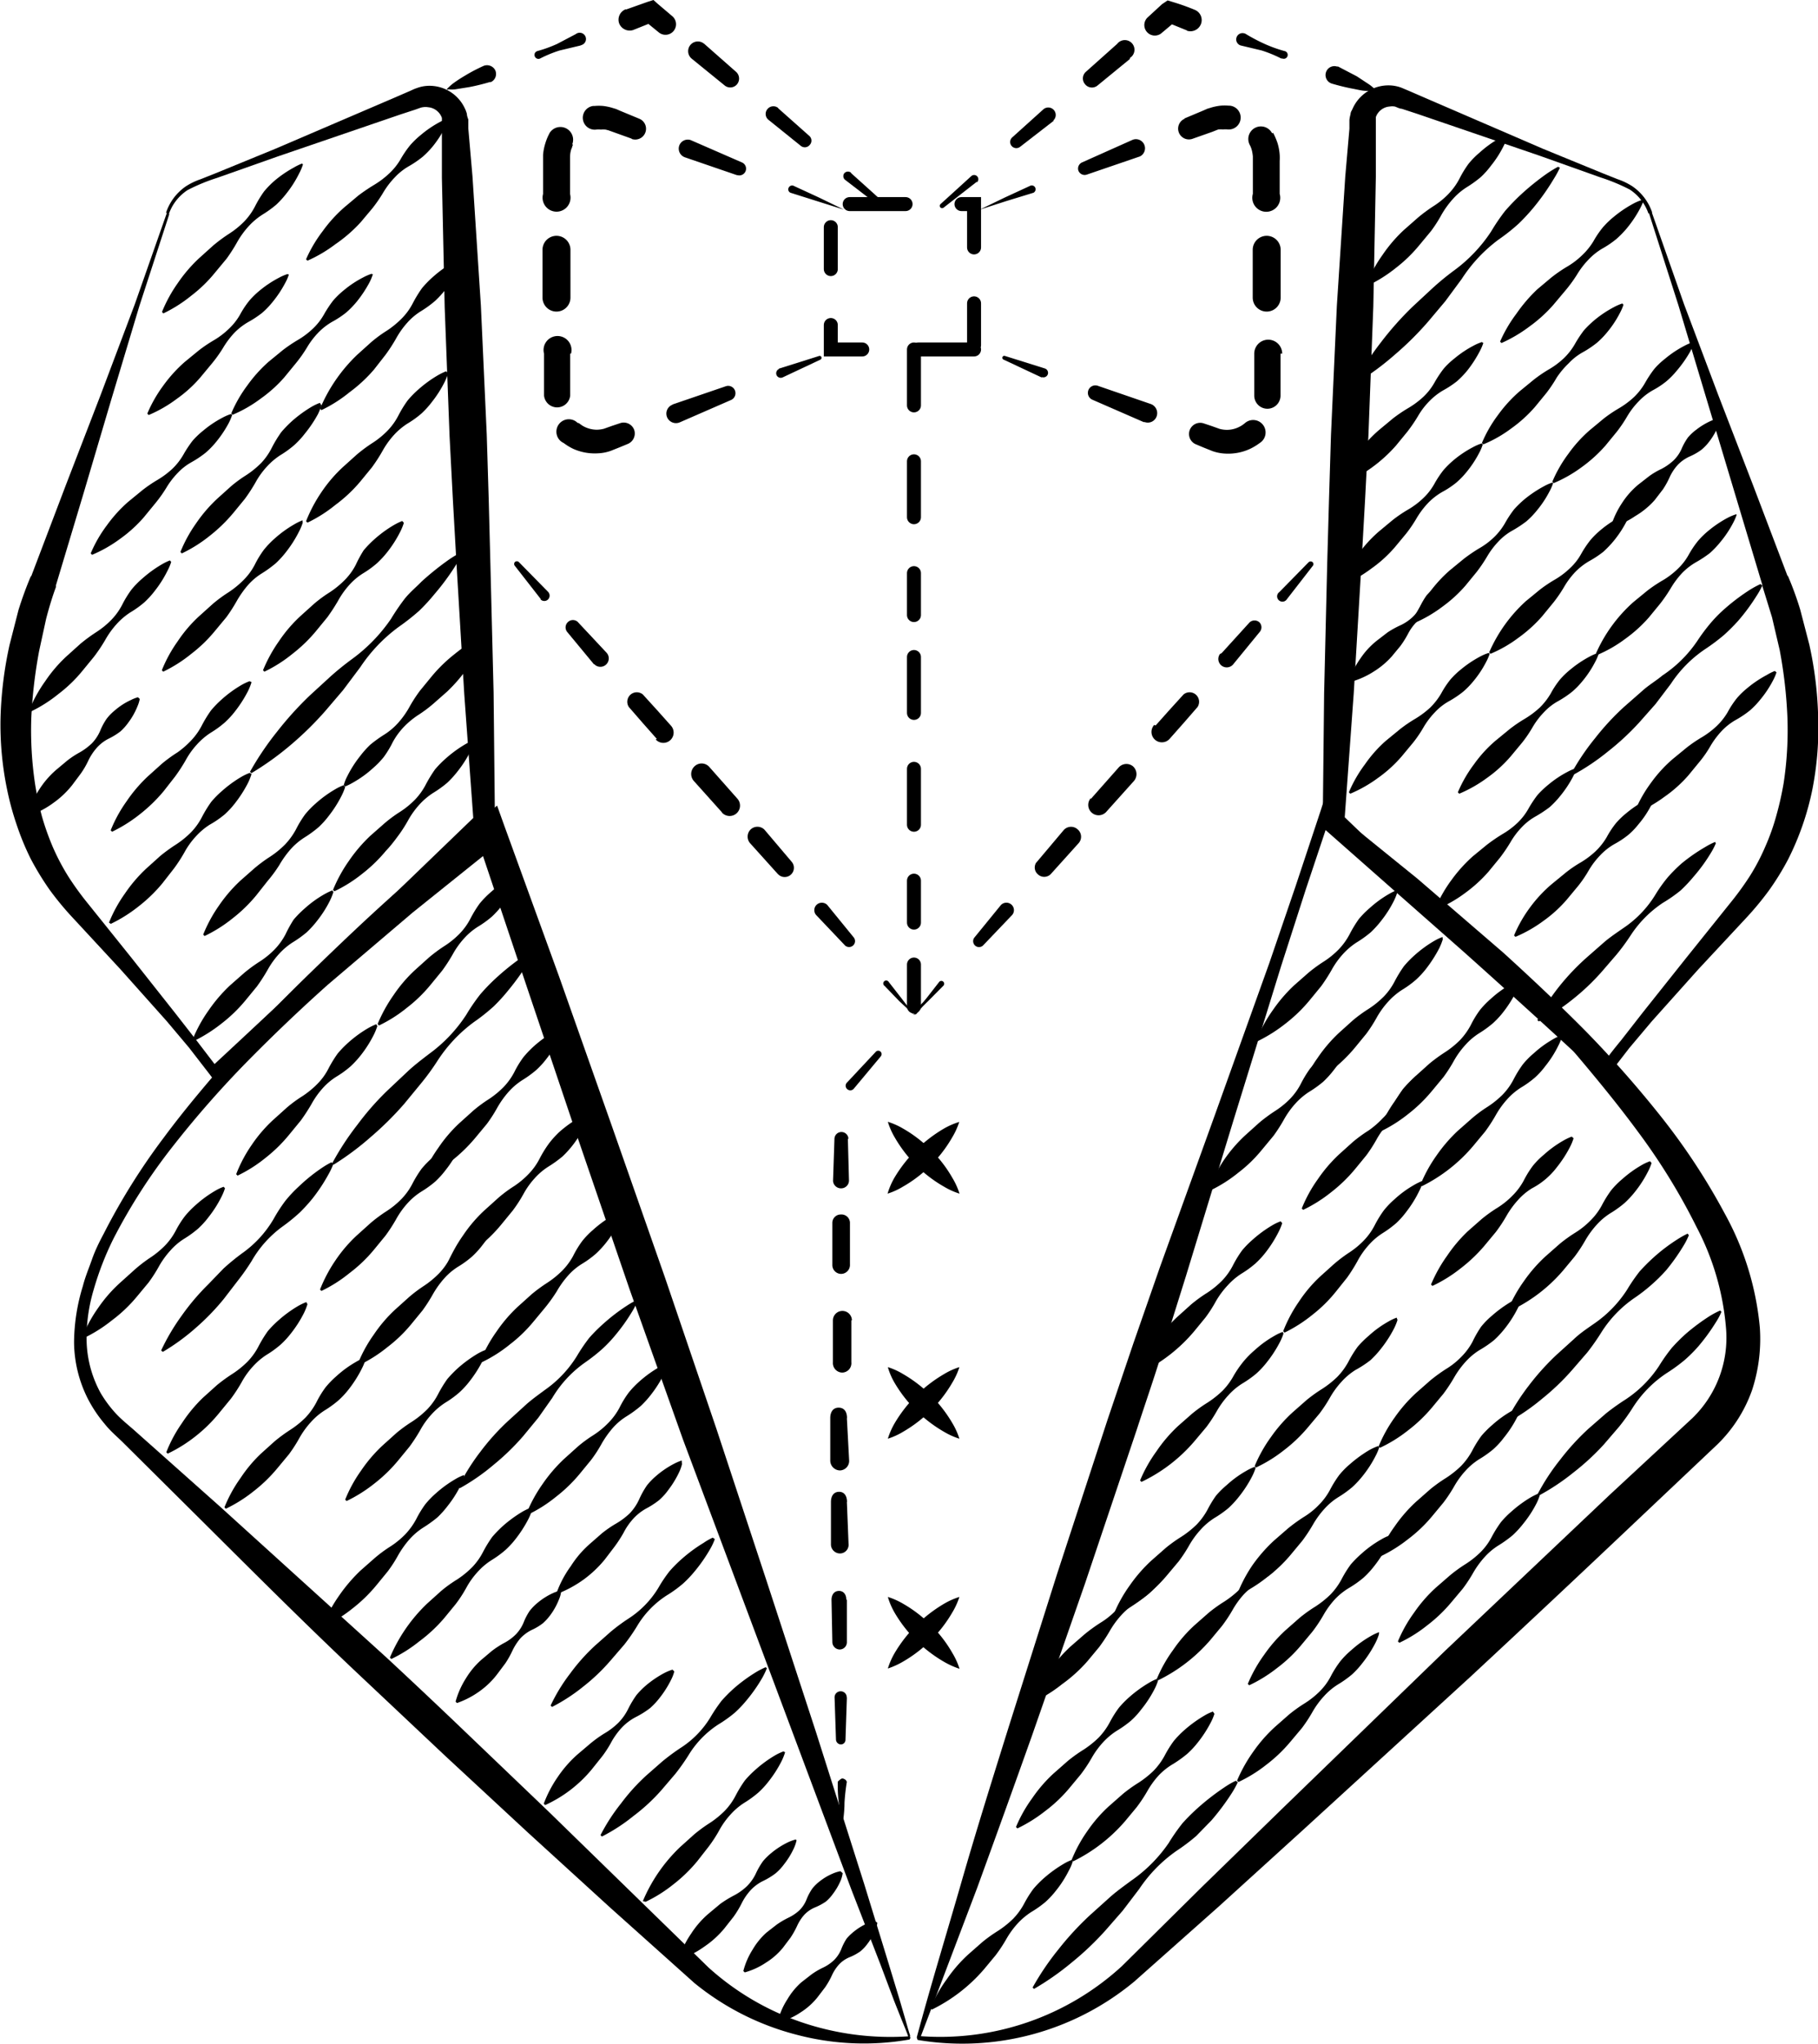 <svg xmlns="http://www.w3.org/2000/svg" viewBox="0 0 130.09 146.2" xmlns:v="https://vecta.io/nano"><path d="M65.08 145.9a18.82 18.82 0 0 1-8.07-.34 19.08 19.08 0 0 1-7.32-3.7l-6-5.37-5.92-5.4-5.87-5.44-5.84-5.5c-3.9-3.66-7.67-7.43-11.46-11.2l-5.68-5.64c-.45-.46-1-.9-1.44-1.46a9.5 9.5 0 0 1-1.18-1.76 9.09 9.09 0 0 1-1-4.07A13.88 13.88 0 0 1 5.93 92c.17-.67.44-1.3.66-1.93s.53-1.25.85-1.85a46.41 46.41 0 0 1 4.28-6.84c1.6-2.16 3.35-4.2 5.12-6.22s3.67-3.93 5.6-5.8 3.87-3.72 5.87-5.5 4.06-3.5 6.1-5.23l1.16-1 .52 1.45L40 69.84l3.8 10.76 3.78 10.78 3.68 10.82 3.58 10.85 3.55 10.86 3.46 10.9 1.68 5.47.83 2.73.4 1.37.2.7.1.34.06.17v.15c0 .08.14-.15-.06.2zm0-.25c-.2.32-.06.08-.1.15v-.15l-.06-.17-.13-.33-.27-.66-.53-1.33-1-2.66-2.07-5.33L48.88 103l-3.82-10.74-3.7-10.8-3.65-10.83-3.63-10.83 1.68.48-6.23 5-6.08 5.17a124.63 124.63 0 0 0-5.77 5.5 72.64 72.64 0 0 0-5.27 6 41.06 41.06 0 0 0-4.29 6.66 21.47 21.47 0 0 0-1.42 3.66 12 12 0 0 0-.5 3.75 8.13 8.13 0 0 0 1 3.63 8.61 8.61 0 0 0 1.12 1.5c.42.45.94.85 1.46 1.32l6 5.34 11.87 10.76q2.94 2.73 5.83 5.5l5.78 5.53 11.44 11.15a19.18 19.18 0 0 0 6.64 3.91 19.78 19.78 0 0 0 7.72 1.01zm.52.1c1-3.73 2.13-7.4 3.2-11.12s2.22-7.38 3.37-11.06l3.48-11 3.6-11 1.85-5.47 1.9-5.45 3.93-10.88 3.9-10.88 1.87-5.47 1.82-5.48.17-.54.44.36 6.3 5.1 6.15 5.3c2 1.82 4 3.7 5.9 5.62a79.13 79.13 0 0 1 5.41 6.14 46.11 46.11 0 0 1 4.54 6.92 20.77 20.77 0 0 1 2.5 8.15 11.78 11.78 0 0 1-.56 4.46 10.11 10.11 0 0 1-2.45 3.85l-5.9 5.58q-5.87 5.56-11.8 11.07L93.25 130.9l-6 5.45-6.08 5.4a19.27 19.27 0 0 1-15.51 4.18zm.13-.1a19.23 19.23 0 0 0 14.55-5l5.73-5.67 5.8-5.65 11.62-11.26 11.75-11.13 5.93-5.5a8 8 0 0 0 2.4-6.4 18.82 18.82 0 0 0-2.11-7.26 44.54 44.54 0 0 0-4.12-6.72c-1.57-2.14-3.28-4.2-5-6.22s-3.63-3.94-5.55-5.82-3.88-3.72-5.9-5.5-4.1-3.5-6.18-5.2l.62-.18-1.83 5.48-1.77 5.5-3.4 11-3.4 11.14-1.73 5.52c-.57 1.84-1.2 3.66-1.8 5.5l-3.7 11-3.8 10.9q-1.94 5.45-3.92 10.88l-4.1 10.8z"/><path d="M12.12 15.3l-2.15 6.6-2 6.66L6 35.22l-2 6.66V42c-.26.7-.5 1.5-.7 2.27l-.5 2.3a34.86 34.86 0 0 0-.56 4.77 26 26 0 0 0 .27 4.75A22.68 22.68 0 0 0 3 58.4a18.87 18.87 0 0 0 .79 2.22 16.17 16.17 0 0 0 1.11 2.1 21.21 21.21 0 0 0 1.41 1.94l3.13 3.9 3.1 3.92 1.56 2 1.53 2-.58-.08q4.83-4.48 9.6-9l9.48-9.14-.24.6-.67-9.22-.55-9.23-.26-4.6-.24-4.6-.35-9.24-.2-9.24v-4a.65.65 0 0 0 0-.16 1.21 1.21 0 0 0 0-.14 1.15 1.15 0 0 0-1-.76 1 1 0 0 0-.35 0c-.1 0-.35.1-.52.16l-1.1.36-8.77 3-4.36 1.54a13.2 13.2 0 0 0-2.1.87 3.36 3.36 0 0 0-1.34 1.72zm-.24-.08a3.71 3.71 0 0 1 1.42-1.89 4.69 4.69 0 0 1 1.06-.51l1.08-.43 4.27-1.75L28.2 7l1.06-.46c.2-.08.3-.15.57-.24a2.58 2.58 0 0 1 .78-.16 2.79 2.79 0 0 1 2.65 1.61 2.08 2.08 0 0 1 .15.4c0 .15.08.34.1.4v.63l.3 3.45.6 9.23.42 9.23.14 4.6.12 4.62.23 9.24.1 9.62-.24.22-9.8 8.7q-4.9 4.38-9.75 8.9l-.3.3-.3-.4-1.5-1.94-1.6-1.9-3.32-3.72-3.38-3.65a21.74 21.74 0 0 1-1.66-2 20.3 20.3 0 0 1-1.37-2.24 18.56 18.56 0 0 1-1-2.42 20.13 20.13 0 0 1-.69-2.53 22.78 22.78 0 0 1-.47-5.2 27.58 27.58 0 0 1 .64-5.14l.64-2.5a25.29 25.29 0 0 1 .9-2.46v.07l2.47-6.5 2.5-6.48 2.45-6.5 2.3-6.55zm106.32-.02l2.3 6.55 2.45 6.5 2.5 6.48 2.47 6.5v-.07a22.92 22.92 0 0 1 .9 2.46l.65 2.5a26.76 26.76 0 0 1 .63 5.14 22.77 22.77 0 0 1-.41 5.2 19.85 19.85 0 0 1-1.73 5 19 19 0 0 1-1.38 2.24 21.74 21.74 0 0 1-1.66 2l-3.4 3.65-3.33 3.72-1.6 1.9-1.5 1.94-.26.37-.32-.3q-4.83-4.47-9.74-8.86L94.65 59.2v-.38l.1-9.24.22-9.24.13-4.62.14-4.6.42-9.23.6-9.23.3-3.45v-.63a2.38 2.38 0 0 1 .08-.41c0-.16.1-.27.15-.4a2.81 2.81 0 0 1 2.69-1.66 2.64 2.64 0 0 1 .79.16l.57.24 1.06.46 8.5 3.67 4.27 1.75 1.08.43a4.69 4.69 0 0 1 1.06.51 3.71 3.71 0 0 1 1.42 1.89zm-.24.08a3.36 3.36 0 0 0-1.34-1.72 13.6 13.6 0 0 0-2.1-.87l-4.35-1.55-8.77-3-1.1-.36c-.16 0-.4-.14-.5-.16a1.08 1.08 0 0 0-.35 0 1.14 1.14 0 0 0-1 .76v.44c0-.05 0 .07 0 .1v3.75l-.18 9.24-.35 9.24-.24 4.6-.26 4.6-.55 9.23-.67 9.22-.25-.6 9.5 9.14q4.76 4.55 9.6 9l-.57.08c.5-.74 1-1.37 1.52-2l1.56-2 3.12-3.92 3.13-3.9a21.21 21.21 0 0 0 1.41-1.94 15 15 0 0 0 1.1-2.1 15.84 15.84 0 0 0 .79-2.22 22.68 22.68 0 0 0 .52-2.31 25.11 25.11 0 0 0 .27-4.75 33.34 33.34 0 0 0-.55-4.77l-.55-2.35-.7-2.27v-.07l-2-6.66-4-13.33-2.1-6.57z"/><path d="M21.68 11.76a3.7 3.7 0 0 1-.26.62 8 8 0 0 1-.9 1.43 7 7 0 0 1-.75.83 7.88 7.88 0 0 1-1 .72 4.91 4.91 0 0 0-1 .85 6.24 6.24 0 0 0-.81 1.13 11.66 11.66 0 0 1-.75 1.17l-.83 1a9.93 9.93 0 0 1-1.69 1.64 10.1 10.1 0 0 1-2 1.27l-.1-.1a10.2 10.2 0 0 1 1.14-2.08 10.47 10.47 0 0 1 1.53-1.78l1-.9a11.59 11.59 0 0 1 1.12-.83 6.14 6.14 0 0 0 1.08-.87 4.57 4.57 0 0 0 .78-1.08 8.07 8.07 0 0 1 .66-1.09 6.49 6.49 0 0 1 .78-.79A8.2 8.2 0 0 1 21 12a4.12 4.12 0 0 1 .61-.3zM12.25 40.2a3.7 3.7 0 0 1-.26.62 8 8 0 0 1-.9 1.43 6.32 6.32 0 0 1-.75.83 7 7 0 0 1-1 .72 4.91 4.91 0 0 0-1 .85 6.24 6.24 0 0 0-.81 1.13A11.66 11.66 0 0 1 6.71 47l-.82 1a10 10 0 0 1-1.7 1.64 10.1 10.1 0 0 1-2 1.27l-.1-.1a10 10 0 0 1 1.14-2.07 10.14 10.14 0 0 1 1.53-1.79l1-.9a12.19 12.19 0 0 1 1.13-.83 6.07 6.07 0 0 0 1.07-.87 4.57 4.57 0 0 0 .78-1.08 7.37 7.37 0 0 1 .66-1.08 6 6 0 0 1 .78-.8 8.63 8.63 0 0 1 1.37-1 4.12 4.12 0 0 1 .61-.3zM23 29a4.43 4.43 0 0 1-.25.63 8.93 8.93 0 0 1-.92 1.37 6.26 6.26 0 0 1-.75.82 7.06 7.06 0 0 1-1 .73 4.91 4.91 0 0 0-1 .85 5.68 5.68 0 0 0-.8 1.12 12.39 12.39 0 0 1-.76 1.17l-.82 1a11.2 11.2 0 0 1-1.69 1.64 10.18 10.18 0 0 1-2 1.26l-.1-.1a9.91 9.91 0 0 1 1.1-2.02 10.51 10.51 0 0 1 1.53-1.79l1-.9a9.5 9.5 0 0 1 1.08-.79 6.55 6.55 0 0 0 1.07-.87 4.62 4.62 0 0 0 .78-1.13 9.08 9.08 0 0 1 .66-1.08 8.52 8.52 0 0 1 .78-.8 9.33 9.33 0 0 1 1.37-1 3.85 3.85 0 0 1 .61-.29zm1.7 27.3a4 4 0 0 1-.26.63 8.51 8.51 0 0 1-.91 1.43 6.16 6.16 0 0 1-.74.82 8.32 8.32 0 0 1-1 .73 4.72 4.72 0 0 0-1 .85 7.07 7.07 0 0 0-.8 1.12 9.76 9.76 0 0 1-.83 1.13l-.83 1.05a10.73 10.73 0 0 1-1.69 1.64 10.18 10.18 0 0 1-2 1.26l-.1-.1a10.12 10.12 0 0 1 1.13-2.08A10.6 10.6 0 0 1 17.2 63l1-.88a10.47 10.47 0 0 1 1.12-.83 6.55 6.55 0 0 0 1.07-.87 5 5 0 0 0 .79-1.09 7.57 7.57 0 0 1 .66-1.08 6.44 6.44 0 0 1 .77-.79 8.37 8.37 0 0 1 1.38-1 3.42 3.42 0 0 1 .61-.29zm-.84 7.5a4.43 4.43 0 0 1-.25.63 8.13 8.13 0 0 1-.91 1.43 7 7 0 0 1-.75.83 7.88 7.88 0 0 1-1 .72 4.91 4.91 0 0 0-1 .85 6 6 0 0 0-.8 1.12 12.56 12.56 0 0 1-.76 1.18l-.82 1a10.73 10.73 0 0 1-1.69 1.64 11 11 0 0 1-2 1.27l-.1-.1a10.2 10.2 0 0 1 1.14-2.08 10.91 10.91 0 0 1 1.53-1.79l1-.88a10.61 10.61 0 0 1 1.13-.83 6.07 6.07 0 0 0 1.07-.87 4.78 4.78 0 0 0 .78-1.08 9.25 9.25 0 0 1 .58-1.05 7.31 7.31 0 0 1 .78-.79 8 8 0 0 1 1.37-1 4.79 4.79 0 0 1 .61-.3zm10.06-10.7a4.43 4.43 0 0 1-.25.63 8.13 8.13 0 0 1-.91 1.43A7 7 0 0 1 32 56a7.88 7.88 0 0 1-1 .72 4.91 4.91 0 0 0-1 .85 6 6 0 0 0-.8 1.12 9.81 9.81 0 0 1-.76 1.17c-.27.37-.55.72-.82 1a10.73 10.73 0 0 1-1.69 1.64 10.18 10.18 0 0 1-2 1.26l-.1-.1a10.52 10.52 0 0 1 1.14-2.08 10.91 10.91 0 0 1 1.53-1.79l1-.88a9.56 9.56 0 0 1 1.12-.83 6.07 6.07 0 0 0 1.07-.87 4.62 4.62 0 0 0 .78-1.09 10 10 0 0 1 .66-1.08 7.31 7.31 0 0 1 .78-.79 8.8 8.8 0 0 1 1.37-1 3.85 3.85 0 0 1 .61-.29zM27 73.4a4.12 4.12 0 0 1-.25.62 8.53 8.53 0 0 1-.91 1.44 7 7 0 0 1-.75.82 7.06 7.06 0 0 1-1 .73 4.57 4.57 0 0 0-1 .84 6.06 6.06 0 0 0-.8 1.13 13.83 13.83 0 0 1-.76 1.17l-.82 1A10.64 10.64 0 0 1 19 82.83a10 10 0 0 1-2 1.27l-.1-.1a9.91 9.91 0 0 1 1.1-2.08 10.14 10.14 0 0 1 1.53-1.79l1-.9a9.5 9.5 0 0 1 1.12-.82 6.6 6.6 0 0 0 1.07-.88 4.38 4.38 0 0 0 .78-1.08 9.08 9.08 0 0 1 .66-1.08 7.45 7.45 0 0 1 .78-.8 8.63 8.63 0 0 1 1.37-1 4.79 4.79 0 0 1 .61-.3zM16.1 85a4 4 0 0 1-.26.63 8.27 8.27 0 0 1-.91 1.43 6.16 6.16 0 0 1-.74.82 7.64 7.64 0 0 1-1 .73 4.45 4.45 0 0 0-1 .85 6.17 6.17 0 0 0-.81 1.12 10.62 10.62 0 0 1-.75 1.17l-.83 1A10.32 10.32 0 0 1 8 94.46a10.31 10.31 0 0 1-2 1.26l-.1-.1a9.91 9.91 0 0 1 1.14-2.08 10.08 10.08 0 0 1 1.57-1.79l1-.9a10.4 10.4 0 0 1 1.11-.86 6.55 6.55 0 0 0 1.07-.87 4.67 4.67 0 0 0 .79-1.09 7 7 0 0 1 .66-1.04 6.59 6.59 0 0 1 .78-.8 8.38 8.38 0 0 1 1.37-1 3.42 3.42 0 0 1 .61-.29z"/><path d="M23.86 83.25a5 5 0 0 1-.35.75 12.42 12.42 0 0 1-1.15 1.74 11.8 11.8 0 0 1-.91 1 12.86 12.86 0 0 1-1.23 1A7.89 7.89 0 0 0 18 90.22a16 16 0 0 1-1 1.42l-1 1.3A16.89 16.89 0 0 1 14 95a15.25 15.25 0 0 1-2.35 1.71l-.12-.1A15.21 15.21 0 0 1 13 94.12a16.39 16.39 0 0 1 1.89-2.23l1.1-1.14a16.11 16.11 0 0 1 1.33-1.09 7.88 7.88 0 0 0 2.26-2.46 11 11 0 0 1 .85-1.31 9.25 9.25 0 0 1 .94-1A12.37 12.37 0 0 1 23 83.57a5.77 5.77 0 0 1 .71-.42zM22 93.3a4.43 4.43 0 0 1-.25.63 8.51 8.51 0 0 1-.91 1.43 6.26 6.26 0 0 1-.75.82 7.06 7.06 0 0 1-1 .73 4.91 4.91 0 0 0-1 .85 5.68 5.68 0 0 0-.8 1.12 11.22 11.22 0 0 1-.76 1.17l-.82 1a10.73 10.73 0 0 1-1.71 1.69 10.53 10.53 0 0 1-2 1.25l-.1-.1a9.91 9.91 0 0 1 1.11-2.07 10.51 10.51 0 0 1 1.51-1.83l1-.9a12.12 12.12 0 0 1 1.13-.82 6.55 6.55 0 0 0 1.07-.87 4.62 4.62 0 0 0 .78-1.09 9.08 9.08 0 0 1 .66-1.08 7.31 7.31 0 0 1 .78-.79 8.8 8.8 0 0 1 1.37-1 3.85 3.85 0 0 1 .61-.29zm11.05-11.65a4.12 4.12 0 0 1-.25.62 8.13 8.13 0 0 1-.91 1.43 6.32 6.32 0 0 1-.75.83 7.48 7.48 0 0 1-1 .72 4.72 4.72 0 0 0-1 .85 6.06 6.06 0 0 0-.8 1.13 11.74 11.74 0 0 1-.76 1.17l-.82 1A10.31 10.31 0 0 1 25 91.08a10 10 0 0 1-2 1.27l-.1-.1a10.52 10.52 0 0 1 1.1-2.08 10.14 10.14 0 0 1 1.53-1.79l1-.9a10.84 10.84 0 0 1 1.12-.83 6.07 6.07 0 0 0 1.07-.87 4.57 4.57 0 0 0 .78-1.08 8.34 8.34 0 0 1 .66-1.08 6.62 6.62 0 0 1 .78-.8 8.63 8.63 0 0 1 1.37-1 4.79 4.79 0 0 1 .61-.3zm-6.9 15.63a4 4 0 0 1-.26.63 8.76 8.76 0 0 1-.9 1.43 6.26 6.26 0 0 1-.75.82 7.64 7.64 0 0 1-1 .73 4.67 4.67 0 0 0-1 .85 6.17 6.17 0 0 0-.81 1.12 10.62 10.62 0 0 1-.75 1.17l-.83 1a10.75 10.75 0 0 1-1.69 1.64 10.31 10.31 0 0 1-2 1.26l-.1-.1a9.91 9.91 0 0 1 1.14-2.08 10.08 10.08 0 0 1 1.46-1.75l1-.9a11.5 11.5 0 0 1 1.12-.82 6.63 6.63 0 0 0 1.08-.87 4.93 4.93 0 0 0 .78-1.09 7 7 0 0 1 .66-1.08 6.59 6.59 0 0 1 .78-.8 7.81 7.81 0 0 1 1.37-1 3.42 3.42 0 0 1 .61-.29z"/><path d="M35.7 87a4.12 4.12 0 0 1-.25.62 8.76 8.76 0 0 1-.91 1.43 6.32 6.32 0 0 1-.75.83 7.06 7.06 0 0 1-1 .73 4.57 4.57 0 0 0-1 .84 6.61 6.61 0 0 0-.81 1.13 11.66 11.66 0 0 1-.75 1.17l-.82 1a10.27 10.27 0 0 1-1.7 1.63 10.1 10.1 0 0 1-2 1.27l-.1-.1a9.91 9.91 0 0 1 1.14-2.08 10.14 10.14 0 0 1 1.53-1.79l1-.9a10.53 10.53 0 0 1 1.05-.79 6.6 6.6 0 0 0 1.07-.88 4.57 4.57 0 0 0 .78-1.08 7.94 7.94 0 0 1 .66-1.04 6 6 0 0 1 .78-.8 8.63 8.63 0 0 1 1.37-1 4.79 4.79 0 0 1 .61-.3z"/><path d="M42.13 79.85a4.12 4.12 0 0 1-.25.62A8.13 8.13 0 0 1 41 81.9a7 7 0 0 1-.75.83 8.46 8.46 0 0 1-1 .72 4.72 4.72 0 0 0-1 .85 5.75 5.75 0 0 0-.8 1.13 10.19 10.19 0 0 1-.76 1.17l-.82 1a10.31 10.31 0 0 1-1.69 1.64 10 10 0 0 1-2 1.27l-.18-.07a10.63 10.63 0 0 1 1.14-2.07 10.14 10.14 0 0 1 1.53-1.79l1-.9a9.56 9.56 0 0 1 1.12-.83 6.07 6.07 0 0 0 1.03-.86 4.57 4.57 0 0 0 .78-1.08 8.34 8.34 0 0 1 .66-1.08A6.62 6.62 0 0 1 40 81a8.63 8.63 0 0 1 1.37-1 4.79 4.79 0 0 1 .61-.3zm-7.35 16.88a4.43 4.43 0 0 1-.25.63 8.93 8.93 0 0 1-.91 1.43 6.26 6.26 0 0 1-.75.82 7.06 7.06 0 0 1-1 .73 4.91 4.91 0 0 0-1 .85 5.68 5.68 0 0 0-.8 1.12 12.39 12.39 0 0 1-.76 1.17l-.82 1a10.73 10.73 0 0 1-1.69 1.64 10.53 10.53 0 0 1-2 1.26l-.1-.1a9.91 9.91 0 0 1 1.14-2.08 10.51 10.51 0 0 1 1.53-1.79l1-.9a10.53 10.53 0 0 1 1.13-.82 6.55 6.55 0 0 0 1.07-.87 4.62 4.62 0 0 0 .78-1.09 9.08 9.08 0 0 1 .66-1.08 8.52 8.52 0 0 1 .78-.8 9.33 9.33 0 0 1 1.37-1 3.85 3.85 0 0 1 .61-.29zm3.3 11.27a4.43 4.43 0 0 1-.25.63 8.93 8.93 0 0 1-.91 1.43 6.26 6.26 0 0 1-.75.82 7.52 7.52 0 0 1-1 .73 4.72 4.72 0 0 0-1 .85 5.68 5.68 0 0 0-.8 1.12 9.39 9.39 0 0 1-.76 1.17l-.82 1a10.73 10.73 0 0 1-1.79 1.67 10.18 10.18 0 0 1-2 1.26l-.1-.1a11.5 11.5 0 0 1 2.67-3.87l1-.9a9.5 9.5 0 0 1 1.14-.82 6.55 6.55 0 0 0 1.07-.87 4.62 4.62 0 0 0 .78-1.09 9.08 9.08 0 0 1 .66-1.08 8.52 8.52 0 0 1 .78-.8 9.33 9.33 0 0 1 1.37-1 3.85 3.85 0 0 1 .61-.29z"/><path d="M47.75 97.7a3.1 3.1 0 0 1-.25.62 8.53 8.53 0 0 1-.91 1.44 6.85 6.85 0 0 1-.74.82 8.32 8.32 0 0 1-1 .73 4.41 4.41 0 0 0-1 .84 7.16 7.16 0 0 0-.8 1.13 9.39 9.39 0 0 1-.76 1.17l-.82 1a10.64 10.64 0 0 1-1.69 1.63 10 10 0 0 1-2 1.27l-.1-.1a10.52 10.52 0 0 1 1.14-2.08 11 11 0 0 1 1.53-1.79l1-.9a9.5 9.5 0 0 1 1.12-.82 6.12 6.12 0 0 0 1.07-.88 4.69 4.69 0 0 0 .79-1.08 7 7 0 0 1 .66-1.08 6.56 6.56 0 0 1 .77-.8 8.22 8.22 0 0 1 1.38-1 3.42 3.42 0 0 1 .61-.29zm-7.6 16.18a2 2 0 0 1-.14.51 4.91 4.91 0 0 1-.61 1.12 3.84 3.84 0 0 1-.55.61 4 4 0 0 1-.82.49 2.8 2.8 0 0 0-.8.6 4.05 4.05 0 0 0-.56.87 6.67 6.67 0 0 1-.51.91l-.6.8A5.85 5.85 0 0 1 34.3 121a6.3 6.3 0 0 1-1.6.83l-.1-.1a6.08 6.08 0 0 1 .73-1.65 5.8 5.8 0 0 1 1.11-1.34l.76-.64a6.63 6.63 0 0 1 .88-.57 3.43 3.43 0 0 0 .83-.61 2.73 2.73 0 0 0 .55-.83 4.23 4.23 0 0 1 .44-.85 3.61 3.61 0 0 1 .58-.59 4.78 4.78 0 0 1 1.08-.68 2.56 2.56 0 0 1 .49-.17z"/><path d="M48.8 104.75a3.09 3.09 0 0 1-.2.56 7 7 0 0 1-.78 1.28 4.32 4.32 0 0 1-.65.72 6.1 6.1 0 0 1-.94.61 3.61 3.61 0 0 0-.92.73 4.61 4.61 0 0 0-.69 1 9.24 9.24 0 0 1-.65 1l-.7.92a8.19 8.19 0 0 1-1.5 1.42 8.42 8.42 0 0 1-1.82 1l-.1-.1a7.64 7.64 0 0 1 1-1.86 7.28 7.28 0 0 1 1.34-1.57l.88-.77a8.16 8.16 0 0 1 1-.69 5.05 5.05 0 0 0 1-.75 3.6 3.6 0 0 0 .67-1 6.22 6.22 0 0 1 .56-1 5.09 5.09 0 0 1 .69-.7 6.62 6.62 0 0 1 1.23-.83 3.74 3.74 0 0 1 .56-.24zm2.35 5.35a4.2 4.2 0 0 1-.32.69 11.15 11.15 0 0 1-1.09 1.58 8.17 8.17 0 0 1-.87.92 8.88 8.88 0 0 1-1.16.84 6.63 6.63 0 0 0-2.13 2.21 13.59 13.59 0 0 1-.9 1.3l-1 1.16a13.73 13.73 0 0 1-1.94 1.85 12.92 12.92 0 0 1-2.24 1.46l-.1-.1a12.37 12.37 0 0 1 1.39-2.28 13.77 13.77 0 0 1 1.78-2l1.13-1a13.46 13.46 0 0 1 1.27-.94 6.8 6.8 0 0 0 2.14-2.2 9.86 9.86 0 0 1 .8-1.19 9.34 9.34 0 0 1 .89-.89 10.77 10.77 0 0 1 1.55-1.14A4.11 4.11 0 0 1 51 110zm-2.9 9.47a2.89 2.89 0 0 1-.22.58 7.34 7.34 0 0 1-.82 1.3 5.23 5.23 0 0 1-.69.74 6.38 6.38 0 0 1-1 .63 3.85 3.85 0 0 0-1 .74 5.43 5.43 0 0 0-.74 1 7.78 7.78 0 0 1-.68 1.07l-.75.94a9.34 9.34 0 0 1-3.34 2.56l-.1-.1a8.76 8.76 0 0 1 1-1.91 8.51 8.51 0 0 1 1.41-1.61l.92-.78a8.7 8.7 0 0 1 1-.72 5.07 5.07 0 0 0 1-.76 3.82 3.82 0 0 0 .71-1 7.22 7.22 0 0 1 .6-1 6 6 0 0 1 .71-.71 7.5 7.5 0 0 1 1.28-.86 3.86 3.86 0 0 1 .58-.24zm6.63-.24a5.8 5.8 0 0 1-.33.69 11.36 11.36 0 0 1-1.1 1.58 8.41 8.41 0 0 1-.88.93 9.42 9.42 0 0 1-1.18.84 6.89 6.89 0 0 0-2.14 2.22 15.17 15.17 0 0 1-.92 1.3l-1 1.17a13.29 13.29 0 0 1-2 1.85 12.76 12.76 0 0 1-2.26 1.47l-.1-.1a13.62 13.62 0 0 1 1.47-2.27 14.14 14.14 0 0 1 1.81-2l1.14-1a15.73 15.73 0 0 1 1.28-.95 6.77 6.77 0 0 0 2.16-2.2 11.39 11.39 0 0 1 .81-1.2 10.91 10.91 0 0 1 .9-.9 11.6 11.6 0 0 1 1.56-1.14 5.94 5.94 0 0 1 .68-.35zM44.56 86.8a3.7 3.7 0 0 1-.26.62 8.37 8.37 0 0 1-.9 1.44 7 7 0 0 1-.75.82 7.06 7.06 0 0 1-1 .73 4.36 4.36 0 0 0-1 .84 6.61 6.61 0 0 0-.81 1.13 11.66 11.66 0 0 1-.84 1.17l-.83 1a10.23 10.23 0 0 1-1.69 1.63 10.1 10.1 0 0 1-2 1.27l-.1-.1a9.91 9.91 0 0 1 1.14-2.08 10.51 10.51 0 0 1 1.53-1.79l1-.9a11.5 11.5 0 0 1 1.12-.82 6.68 6.68 0 0 0 1.08-.88 4.65 4.65 0 0 0 .76-1.03 7 7 0 0 1 .66-1.08 5.94 5.94 0 0 1 .78-.8 8.2 8.2 0 0 1 1.37-1 3.42 3.42 0 0 1 .61-.29zM33.2 105.66a3.29 3.29 0 0 1-.25.63 8.13 8.13 0 0 1-.91 1.43 6.9 6.9 0 0 1-.74.83 9.48 9.48 0 0 1-1 .72 4.72 4.72 0 0 0-1 .85 7.07 7.07 0 0 0-.8 1.12 9.51 9.51 0 0 1-.76 1.18l-.82 1a10.73 10.73 0 0 1-1.69 1.64 10.18 10.18 0 0 1-2 1.26l-.1-.1a10.52 10.52 0 0 1 1.14-2.08 11.42 11.42 0 0 1 1.53-1.79l1-.88a9.56 9.56 0 0 1 1.12-.83 6.07 6.07 0 0 0 1.07-.87 5 5 0 0 0 .79-1.09 7.57 7.57 0 0 1 .66-1.08 6.44 6.44 0 0 1 .77-.79 8.37 8.37 0 0 1 1.38-1 3.42 3.42 0 0 1 .61-.29z"/><path d="M45.65 93a5.37 5.37 0 0 1-.37.75 13.37 13.37 0 0 1-1.22 1.73 9.75 9.75 0 0 1-.94 1 13.12 13.12 0 0 1-1.27 1 8.23 8.23 0 0 0-2.33 2.52l-1 1.42-1.07 1.3a16.85 16.85 0 0 1-2.12 2.06 15 15 0 0 1-2.42 1.68l-.1-.1a15.08 15.08 0 0 1 1.56-2.5 16.6 16.6 0 0 1 2-2.22l1.24-1.13c.42-.38.9-.72 1.37-1.07a8.25 8.25 0 0 0 2.3-2.43 12.46 12.46 0 0 1 .89-1.31 11.67 11.67 0 0 1 1-1 13.4 13.4 0 0 1 1.68-1.29 5.89 5.89 0 0 1 .72-.41zM40.3 73.65a4 4 0 0 1-.26.63 8.93 8.93 0 0 1-.91 1.43 6.16 6.16 0 0 1-.74.82 7.64 7.64 0 0 1-1 .73 4.72 4.72 0 0 0-1 .85 6.64 6.64 0 0 0-.8 1.12 10.62 10.62 0 0 1-.75 1.17l-.83 1a11.35 11.35 0 0 1-3.69 2.9l-.1-.1a9.91 9.91 0 0 1 1.14-2.08 10.08 10.08 0 0 1 1.53-1.79l1-.9a10.4 10.4 0 0 1 1.12-.82 6.55 6.55 0 0 0 1-.82 4.67 4.67 0 0 0 .79-1.09 7 7 0 0 1 .66-1.08 7.38 7.38 0 0 1 .77-.8 8.84 8.84 0 0 1 1.38-1 3.42 3.42 0 0 1 .61-.29zm-2.07-5.6a6.11 6.11 0 0 1-.44.82 17.22 17.22 0 0 1-1.39 1.94A12.71 12.71 0 0 1 35.32 72a13.68 13.68 0 0 1-1.4 1.11 10.52 10.52 0 0 0-2.63 2.8 17.06 17.06 0 0 1-1.16 1.59l-1.2 1.46a22.86 22.86 0 0 1-2.38 2.36 20 20 0 0 1-2.68 2l-.1-.1a19.83 19.83 0 0 1 1.82-2.78 19.52 19.52 0 0 1 2.22-2.51l1.38-1.3c.47-.44 1-.84 1.52-1.24a10.61 10.61 0 0 0 2.65-2.79 13.94 13.94 0 0 1 1-1.46 13.39 13.39 0 0 1 1.1-1.14 17.66 17.66 0 0 1 1.86-1.5 8.2 8.2 0 0 1 .79-.49zM37.1 62.7a4.12 4.12 0 0 1-.25.62 8.13 8.13 0 0 1-.91 1.43 6.32 6.32 0 0 1-.75.83 7.48 7.48 0 0 1-1 .72 4.72 4.72 0 0 0-1 .85 6.06 6.06 0 0 0-.8 1.13 11.74 11.74 0 0 1-.76 1.17l-.82 1a10.31 10.31 0 0 1-1.69 1.64 10 10 0 0 1-2 1.27l-.1-.1a10.63 10.63 0 0 1 1.14-2.07 10.14 10.14 0 0 1 1.53-1.79l1-.9a10.84 10.84 0 0 1 1.12-.83 6.07 6.07 0 0 0 1.07-.87 4.57 4.57 0 0 0 .78-1.08 8.34 8.34 0 0 1 .66-1.08 6.62 6.62 0 0 1 .78-.8 8.63 8.63 0 0 1 1.37-1 4.79 4.79 0 0 1 .61-.3zm-12.5-6.54a3 3 0 0 1 .25-.63 8.13 8.13 0 0 1 .91-1.43 6.9 6.9 0 0 1 .74-.83 9.48 9.48 0 0 1 1-.72 4.72 4.72 0 0 0 1-.85 6.2 6.2 0 0 0 .8-1.13 10.19 10.19 0 0 1 .76-1.17l.82-1a10.73 10.73 0 0 1 1.69-1.64 10 10 0 0 1 2-1.27l.1.1A11.5 11.5 0 0 1 32 49.47l-1 .88a9.56 9.56 0 0 1-1.12.83 6.07 6.07 0 0 0-.98.82 5.16 5.16 0 0 0-.79 1.08 7.16 7.16 0 0 1-.66 1.09 6.44 6.44 0 0 1-.77.79 7.68 7.68 0 0 1-1.38 1 4.39 4.39 0 0 1-.6.3zM21.66 37.4a3.7 3.7 0 0 1-.26.62 8.53 8.53 0 0 1-.91 1.44 6.85 6.85 0 0 1-.74.82 8.32 8.32 0 0 1-1 .73 4.41 4.41 0 0 0-1 .84 7.16 7.16 0 0 0-.8 1.13 11.66 11.66 0 0 1-.75 1.17l-.83 1a10.23 10.23 0 0 1-1.69 1.63 10.1 10.1 0 0 1-2 1.27l-.1-.1a9.91 9.91 0 0 1 1.14-2.08 9.74 9.74 0 0 1 1.53-1.79l1-.9a10.4 10.4 0 0 1 1.12-.82 6.6 6.6 0 0 0 1.07-.88 4.41 4.41 0 0 0 .79-1.08 7 7 0 0 1 .66-1.08 6.56 6.56 0 0 1 .77-.8 8.22 8.22 0 0 1 1.38-1 4.12 4.12 0 0 1 .61-.3zM18 48.8a4.43 4.43 0 0 1-.25.63 8.93 8.93 0 0 1-.91 1.43 6.26 6.26 0 0 1-.75.82 7.06 7.06 0 0 1-1 .73 4.91 4.91 0 0 0-1 .85 5.68 5.68 0 0 0-.8 1.12 12.39 12.39 0 0 1-.76 1.17l-.82 1.05a11.2 11.2 0 0 1-1.69 1.64 10.53 10.53 0 0 1-2 1.26l-.1-.1a9.91 9.91 0 0 1 1.14-2.08 10.51 10.51 0 0 1 1.53-1.79l1-.9a10.53 10.53 0 0 1 1.13-.82 6.55 6.55 0 0 0 .94-.82 4.62 4.62 0 0 0 .78-1.09 9.08 9.08 0 0 1 .66-1.08 7.43 7.43 0 0 1 .78-.8 8.63 8.63 0 0 1 1.37-1 3.85 3.85 0 0 1 .61-.29zm0 6.57a4.43 4.43 0 0 1-.25.63 8.93 8.93 0 0 1-.91 1.43 6.26 6.26 0 0 1-.75.82A7.06 7.06 0 0 1 15 59a4.91 4.91 0 0 0-1 .85 5.68 5.68 0 0 0-.8 1.12 11.22 11.22 0 0 1-.76 1.17l-.82 1.05a10.73 10.73 0 0 1-1.69 1.64 10.53 10.53 0 0 1-2 1.26L7.8 66a9.91 9.91 0 0 1 1.14-2.08 10.51 10.51 0 0 1 1.53-1.79l1-.9a12.12 12.12 0 0 1 1.13-.82 6.55 6.55 0 0 0 1.07-.87 4.62 4.62 0 0 0 .78-1.09 9.08 9.08 0 0 1 .66-1.08 6.49 6.49 0 0 1 .78-.79 8.8 8.8 0 0 1 1.37-1 3.85 3.85 0 0 1 .61-.29zm15.05-15.72a8 8 0 0 1-.47.84 17.15 17.15 0 0 1-1.48 2 13.73 13.73 0 0 1-1.1 1.2 16.13 16.13 0 0 1-1.46 1.15 11.37 11.37 0 0 0-2.76 2.89l-1.23 1.64-1.28 1.5a23.48 23.48 0 0 1-2.49 2.44 21 21 0 0 1-2.79 2l-.1-.1a21 21 0 0 1 1.93-2.86 24.1 24.1 0 0 1 2.34-2.59l1.45-1.33a20.3 20.3 0 0 1 1.59-1.29 11.81 11.81 0 0 0 2.78-2.87A15.43 15.43 0 0 1 29 42.78c.38-.45.8-.8 1.16-1.17a20 20 0 0 1 1.94-1.56 8 8 0 0 1 .82-.5zM28.9 37.4a4.12 4.12 0 0 1-.25.62 8.53 8.53 0 0 1-.91 1.44 7 7 0 0 1-.75.82 7.06 7.06 0 0 1-1 .73 4.57 4.57 0 0 0-1 .84 6.06 6.06 0 0 0-.8 1.13 13.83 13.83 0 0 1-.76 1.17l-.82 1a10.64 10.64 0 0 1-1.69 1.63 10 10 0 0 1-2 1.27l-.1-.1a10.52 10.52 0 0 1 1.14-2.08 10.14 10.14 0 0 1 1.53-1.79l1-.9a9.5 9.5 0 0 1 1.12-.82 6.6 6.6 0 0 0 1.07-.88 4.38 4.38 0 0 0 .78-1.08 9.08 9.08 0 0 1 .56-1.03 7.45 7.45 0 0 1 .78-.8 8.63 8.63 0 0 1 1.37-1 4.79 4.79 0 0 1 .61-.3zM10 50a2.36 2.36 0 0 1-.16.52 5 5 0 0 1-.65 1.16 3.87 3.87 0 0 1-.58.65 4.92 4.92 0 0 1-.85.52 2.88 2.88 0 0 0-.83.64 4 4 0 0 0-.6.9 5.89 5.89 0 0 1-.55.95l-.62.83a6.48 6.48 0 0 1-1.33 1.26 6.55 6.55 0 0 1-1.66.89L2 58.2a6.9 6.9 0 0 1 .8-1.71 6.45 6.45 0 0 1 1.2-1.4l.8-.67a6.51 6.51 0 0 1 .91-.6 4.39 4.39 0 0 0 .87-.65 3 3 0 0 0 .58-.87 4.55 4.55 0 0 1 .47-.88 3.59 3.59 0 0 1 .61-.62 4.78 4.78 0 0 1 1.12-.72 2.64 2.64 0 0 1 .51-.2zm22.07-23.3a4.12 4.12 0 0 1-.25.62 8.13 8.13 0 0 1-.91 1.43 6.32 6.32 0 0 1-.75.83 7 7 0 0 1-1 .72 4.91 4.91 0 0 0-1 .85 6.06 6.06 0 0 0-.8 1.13 11.74 11.74 0 0 1-.76 1.17l-.82 1A10.31 10.31 0 0 1 24 36.12a10 10 0 0 1-2 1.27l-.1-.1a10.63 10.63 0 0 1 1.1-2.08 10.14 10.14 0 0 1 1.53-1.79l1-.9a10.84 10.84 0 0 1 1.12-.83 6.07 6.07 0 0 0 1.07-.87 4.57 4.57 0 0 0 .78-1.08 8.34 8.34 0 0 1 .66-1.08 6.62 6.62 0 0 1 .78-.8 8.63 8.63 0 0 1 1.37-1 4.79 4.79 0 0 1 .61-.3zm.98-8.06a4.12 4.12 0 0 1-.25.62 8.53 8.53 0 0 1-.91 1.44 7 7 0 0 1-.75.82 7.52 7.52 0 0 1-1 .73 4.41 4.41 0 0 0-1 .84 6.06 6.06 0 0 0-.8 1.13 11.74 11.74 0 0 1-.76 1.17l-.82 1.05A10.64 10.64 0 0 1 25 28.07a10 10 0 0 1-2 1.27l-.1-.1a11.5 11.5 0 0 1 2.67-3.87l1-.9a9.5 9.5 0 0 1 1.12-.82 6.6 6.6 0 0 0 1.07-.88 4.38 4.38 0 0 0 .78-1.08 9.08 9.08 0 0 1 .66-1.08 7.45 7.45 0 0 1 .78-.8 8.63 8.63 0 0 1 1.37-1 3.85 3.85 0 0 1 .61-.29zm-.9-10.2a3.49 3.49 0 0 1-.27.61 7.73 7.73 0 0 1-.88 1.38 6.21 6.21 0 0 1-.76.79 7.48 7.48 0 0 1-1 .68 4.3 4.3 0 0 0-1 .8 5.91 5.91 0 0 0-.82 1.08 10.26 10.26 0 0 1-.78 1.13l-.84 1a10.38 10.38 0 0 1-1.8 1.56 10 10 0 0 1-2 1.18l-.1-.1a9.77 9.77 0 0 1 1.18-2 10.12 10.12 0 0 1 1.56-1.72l1-.84a13.36 13.36 0 0 1 1.14-.77 6.27 6.27 0 0 0 1.08-.82 4.49 4.49 0 0 0 .8-1 7.48 7.48 0 0 1 .68-1 6.21 6.21 0 0 1 .79-.76 7.73 7.73 0 0 1 1.38-.93 3.36 3.36 0 0 1 .62-.27zm-11.48 11.2a3.22 3.22 0 0 1-.26.6 8 8 0 0 1-.91 1.37 5.86 5.86 0 0 1-.74.77 7.3 7.3 0 0 1-1 .66 4.58 4.58 0 0 0-1 .78 6.22 6.22 0 0 0-.8 1.07 9.8 9.8 0 0 1-.81 1.13l-.83 1a9.28 9.28 0 0 1-1.68 1.52 9.5 9.5 0 0 1-2 1.15l-.1-.1a9.7 9.7 0 0 1 1.14-2 10.17 10.17 0 0 1 1.53-1.69l1-.82a9.8 9.8 0 0 1 1.11-.75 5.71 5.71 0 0 0 1.06-.81 4.36 4.36 0 0 0 .79-1 6.5 6.5 0 0 1 .66-1 6 6 0 0 1 .77-.75 7.83 7.83 0 0 1 1.36-.9 3.59 3.59 0 0 1 .6-.26zm-4.05 10.02a4 4 0 0 1-.25.6 8.19 8.19 0 0 1-.91 1.36 6 6 0 0 1-.75.77 7.32 7.32 0 0 1-1 .67 4.07 4.07 0 0 0-1 .78 5.71 5.71 0 0 0-.81 1.06 9.93 9.93 0 0 1-.8 1.12l-.82 1a9.74 9.74 0 0 1-1.69 1.53 9.7 9.7 0 0 1-2 1.14l-.1-.1a9.41 9.41 0 0 1 1.15-2 10 10 0 0 1 1.52-1.68l1-.82a9.86 9.86 0 0 1 1.11-.76 6.22 6.22 0 0 0 1.07-.8 4.58 4.58 0 0 0 .78-1 8.32 8.32 0 0 1 .66-1 5.94 5.94 0 0 1 .78-.74 7.61 7.61 0 0 1 1.36-.91 3.59 3.59 0 0 1 .6-.26z"/><path d="M26.68 19.62a3.56 3.56 0 0 1-.25.6 8.65 8.65 0 0 1-.91 1.37 6.72 6.72 0 0 1-.75.77 6.76 6.76 0 0 1-1 .66 4.53 4.53 0 0 0-1 .78 5.79 5.79 0 0 0-.81 1.07 9.8 9.8 0 0 1-.8 1.13l-.82 1a9.66 9.66 0 0 1-1.69 1.52 9.5 9.5 0 0 1-2 1.15l-.1-.1a9.5 9.5 0 0 1 1.15-2 10.08 10.08 0 0 1 1.52-1.69l1-.82a10.78 10.78 0 0 1 1.11-.75 5.79 5.79 0 0 0 1.07-.81 4.32 4.32 0 0 0 .78-1 8.32 8.32 0 0 1 .66-1 6 6 0 0 1 .78-.75 7.47 7.47 0 0 1 1.36-.9 3.59 3.59 0 0 1 .6-.26zm29.5 105.73a4.43 4.43 0 0 1-.25.63 8.51 8.51 0 0 1-.91 1.43 6.26 6.26 0 0 1-.75.82 7.52 7.52 0 0 1-1 .73 4.72 4.72 0 0 0-1 .85 5.68 5.68 0 0 0-.8 1.12 9.81 9.81 0 0 1-.76 1.17l-.82 1.05a10.73 10.73 0 0 1-1.69 1.64 10.18 10.18 0 0 1-2 1.26L46 136a11.5 11.5 0 0 1 2.67-3.87l1-.9a10.78 10.78 0 0 1 1.12-.82 6.55 6.55 0 0 0 1.07-.87 4.62 4.62 0 0 0 .78-1.09 9.08 9.08 0 0 1 .66-1.08 7.31 7.31 0 0 1 .78-.79 8.8 8.8 0 0 1 1.37-1 3.85 3.85 0 0 1 .61-.29z"/><path d="M57 131.65a2.71 2.71 0 0 1-.18.54 5.65 5.65 0 0 1-.72 1.18 3.69 3.69 0 0 1-.61.65 5.13 5.13 0 0 1-.89.54 3.06 3.06 0 0 0-.87.64 4.08 4.08 0 0 0-.64.92 7.08 7.08 0 0 1-.6 1l-.67.85a6.77 6.77 0 0 1-1.4 1.27 6.88 6.88 0 0 1-1.73.91l-.1-.1a7.05 7.05 0 0 1 .87-1.73 6.51 6.51 0 0 1 1.25-1.43l.84-.7a8.14 8.14 0 0 1 1-.61 4.08 4.08 0 0 0 .91-.66 3.19 3.19 0 0 0 .62-.88 5.46 5.46 0 0 1 .52-.9 4.63 4.63 0 0 1 .64-.62 5.85 5.85 0 0 1 1.17-.74 3.49 3.49 0 0 1 .53-.19zm3.3 2.35a2.25 2.25 0 0 1-.12.47 4.37 4.37 0 0 1-.57 1 2.94 2.94 0 0 1-.51.56 4.12 4.12 0 0 1-.78.42 2.24 2.24 0 0 0-.76.52 3.15 3.15 0 0 0-.52.8 6.11 6.11 0 0 1-.47.84l-.55.73a4.9 4.9 0 0 1-1.21 1.06 5.25 5.25 0 0 1-1.52.7l-.1-.1a5.38 5.38 0 0 1 .67-1.54 5 5 0 0 1 1-1.22l.72-.56a6 6 0 0 1 .83-.49 3.21 3.21 0 0 0 .79-.53 2.25 2.25 0 0 0 .51-.77 3.82 3.82 0 0 1 .41-.78 3 3 0 0 1 .54-.53 4.07 4.07 0 0 1 1-.58 2.45 2.45 0 0 1 .48-.14zm2.48 3.55a2 2 0 0 1-.13.48 4.12 4.12 0 0 1-.56 1 3 3 0 0 1-.52.56 3.74 3.74 0 0 1-.77.42 2.14 2.14 0 0 0-.76.52 3 3 0 0 0-.52.8 5.73 5.73 0 0 1-.48.84l-.55.72a4.92 4.92 0 0 1-1.2 1.07 5.25 5.25 0 0 1-1.52.7l-.1-.1a5.06 5.06 0 0 1 .67-1.53 5 5 0 0 1 1-1.22l.72-.56a5.18 5.18 0 0 1 .83-.49 3 3 0 0 0 .79-.54 2.36 2.36 0 0 0 .51-.76 3.89 3.89 0 0 1 .4-.79 3.79 3.79 0 0 1 .55-.52 4.15 4.15 0 0 1 1-.59 2 2 0 0 1 .48-.13zM100 63.8a4.43 4.43 0 0 1-.25.63 8.13 8.13 0 0 1-.91 1.43 7 7 0 0 1-.75.83 7.88 7.88 0 0 1-1 .72 4.91 4.91 0 0 0-1 .85 6 6 0 0 0-.8 1.12 12.56 12.56 0 0 1-.76 1.18l-.82 1a10.73 10.73 0 0 1-1.69 1.64 11 11 0 0 1-2 1.27l-.1-.1a10.2 10.2 0 0 1 1.14-2.08 10.91 10.91 0 0 1 1.53-1.79l1-.88a10.61 10.61 0 0 1 1.13-.83 6.07 6.07 0 0 0 1.07-.87 4.78 4.78 0 0 0 .78-1.08 9.25 9.25 0 0 1 .66-1.09 6.49 6.49 0 0 1 .78-.79 8 8 0 0 1 1.37-1 4.79 4.79 0 0 1 .61-.3zm-3.4 10.7a3.7 3.7 0 0 1-.26.62 8 8 0 0 1-.9 1.43 7 7 0 0 1-.75.83 7.88 7.88 0 0 1-1 .72 4.91 4.91 0 0 0-1 .85 6.24 6.24 0 0 0-.81 1.13 11.66 11.66 0 0 1-.75 1.17l-.83 1a9.93 9.93 0 0 1-1.69 1.64 10.1 10.1 0 0 1-2 1.27l-.1-.1A10.2 10.2 0 0 1 87.57 83a10.47 10.47 0 0 1 1.53-1.78l1-.9a11.59 11.59 0 0 1 1.12-.83 6.14 6.14 0 0 0 1.08-.87 4.57 4.57 0 0 0 .78-1.08 8.07 8.07 0 0 1 .66-1.09 6.49 6.49 0 0 1 .78-.79 7.66 7.66 0 0 1 1.37-1 4.12 4.12 0 0 1 .61-.3z"/><path d="M103.24 67.2a4.43 4.43 0 0 1-.25.63 9.7 9.7 0 0 1-.91 1.43 6.26 6.26 0 0 1-.75.82 7.06 7.06 0 0 1-1 .73 4.91 4.91 0 0 0-1 .85 6.17 6.17 0 0 0-.81 1.12 10.62 10.62 0 0 1-.75 1.17l-.82 1a10.79 10.79 0 0 1-1.7 1.64 10.31 10.31 0 0 1-2 1.26l-.1-.1a9.91 9.91 0 0 1 1.14-2.08 10.51 10.51 0 0 1 1.53-1.79l1-.9a10.53 10.53 0 0 1 1.13-.82 6.55 6.55 0 0 0 1.07-.87 4.62 4.62 0 0 0 .78-1.09 9.08 9.08 0 0 1 .66-1.08 7.43 7.43 0 0 1 .78-.8 8.63 8.63 0 0 1 1.37-1 3.85 3.85 0 0 1 .61-.29zm8.38-55.2a7.28 7.28 0 0 1-.45.82 16.5 16.5 0 0 1-1.41 2 14.43 14.43 0 0 1-1.09 1.18 13.61 13.61 0 0 1-1.41 1.12 10.75 10.75 0 0 0-2.66 2.83l-1.18 1.6L102.2 23a22.28 22.28 0 0 1-2.4 2.38 19.69 19.69 0 0 1-2.71 2l-.1-.1a20.63 20.63 0 0 1 1.84-2.81 22.54 22.54 0 0 1 2.25-2.53l1.4-1.3a19.15 19.15 0 0 1 1.54-1.27 10.81 10.81 0 0 0 2.68-2.81 14.14 14.14 0 0 1 1-1.47 15.39 15.39 0 0 1 1.11-1.15 18.17 18.17 0 0 1 1.88-1.52 9 9 0 0 1 .8-.49zm-3.75-2.22a4 4 0 0 1-.26.63 7.58 7.58 0 0 1-.91 1.43 6.14 6.14 0 0 1-.74.83 8.61 8.61 0 0 1-1 .72 4.67 4.67 0 0 0-1 .85 6.53 6.53 0 0 0-.81 1.12 9.76 9.76 0 0 1-.75 1.17l-.83 1a10.32 10.32 0 0 1-1.69 1.64 10.31 10.31 0 0 1-2 1.26l-.1-.1a9.91 9.91 0 0 1 1.14-2.08 10.44 10.44 0 0 1 1.53-1.79l1-.88a11.59 11.59 0 0 1 1.12-.83 5.73 5.73 0 0 0 1.07-.87 4.67 4.67 0 0 0 .79-1.09 7.57 7.57 0 0 1 .66-1.08 5.84 5.84 0 0 1 .78-.79 8 8 0 0 1 1.37-1 3.42 3.42 0 0 1 .61-.29zm9.75 4.54a4.2 4.2 0 0 1-.27.61 8.34 8.34 0 0 1-.93 1.39 6.9 6.9 0 0 1-.76.78 6.78 6.78 0 0 1-1 .68 4.51 4.51 0 0 0-1 .8 6 6 0 0 0-.83 1.09 10.19 10.19 0 0 1-.83 1.13l-.84 1a10.12 10.12 0 0 1-1.72 1.56 10.27 10.27 0 0 1-2 1.18l-.1-.1a9.87 9.87 0 0 1 1.17-2A11 11 0 0 1 110 20.7l1-.84a10.26 10.26 0 0 1 1.13-.78 5.58 5.58 0 0 0 1.08-.82 4.77 4.77 0 0 0 .81-1 6.78 6.78 0 0 1 .68-1 6.21 6.21 0 0 1 .79-.76 8.54 8.54 0 0 1 1.38-.93 3.45 3.45 0 0 1 .61-.26zm-11.48 10.22a3.59 3.59 0 0 1-.26.6 8.63 8.63 0 0 1-.88 1.36 6.63 6.63 0 0 1-.74.77 7 7 0 0 1-1 .66 4.63 4.63 0 0 0-1 .79 5.27 5.27 0 0 0-.8 1.06 11.39 11.39 0 0 1-.76 1.11l-.82 1a10.54 10.54 0 0 1-1.68 1.53 9.9 9.9 0 0 1-2 1.14l-.2-.12a9.5 9.5 0 0 1 1.15-2 9.36 9.36 0 0 1 1.53-1.68l1-.83a10.78 10.78 0 0 1 1.11-.75 6.22 6.22 0 0 0 1.07-.8 4.31 4.31 0 0 0 .78-1 8.32 8.32 0 0 1 .66-1 5.34 5.34 0 0 1 .78-.74 7.61 7.61 0 0 1 1.36-.91 3.59 3.59 0 0 1 .6-.26zm-.04 7.26a3.45 3.45 0 0 1-.26.61 7.83 7.83 0 0 1-.9 1.36 6 6 0 0 1-.75.77 6.5 6.5 0 0 1-1 .66 4.6 4.6 0 0 0-1 .78 6.14 6.14 0 0 0-.81 1.07 9.8 9.8 0 0 1-.75 1.11l-.83 1a9.28 9.28 0 0 1-1.68 1.52 9.5 9.5 0 0 1-2 1.15L96 41.7a9.5 9.5 0 0 1 1.15-2 9.28 9.28 0 0 1 1.52-1.68l1-.83a9.8 9.8 0 0 1 1.11-.75 5.79 5.79 0 0 0 1.07-.81 4.32 4.32 0 0 0 .78-1 7.3 7.3 0 0 1 .66-1 6.72 6.72 0 0 1 .77-.75 7.83 7.83 0 0 1 1.36-.9 3.45 3.45 0 0 1 .61-.26z"/><path d="M116.17 21.8a3.59 3.59 0 0 1-.26.6 7.47 7.47 0 0 1-.9 1.36 6 6 0 0 1-.75.77 7.32 7.32 0 0 1-1 .67 4.07 4.07 0 0 0-1 .78 6.06 6.06 0 0 0-.86 1.02 9.93 9.93 0 0 1-.75 1.12l-.82 1a9.74 9.74 0 0 1-1.69 1.53 9.15 9.15 0 0 1-2 1.14l-.1-.1a9.41 9.41 0 0 1 1.15-2 10 10 0 0 1 1.54-1.69l1-.82a9.86 9.86 0 0 1 1.11-.76 5.74 5.74 0 0 0 1.07-.8 4.58 4.58 0 0 0 .78-1 8.32 8.32 0 0 1 .66-1 7.53 7.53 0 0 1 .77-.74 8 8 0 0 1 1.37-.91 3.59 3.59 0 0 1 .6-.26zm-5.03 12.75a3.59 3.59 0 0 1-.26.6 7.47 7.47 0 0 1-.9 1.36 6 6 0 0 1-.75.78 8.32 8.32 0 0 1-1 .66 4.07 4.07 0 0 0-1 .78 5.79 5.79 0 0 0-.81 1.07 10.78 10.78 0 0 1-.75 1.11l-.82 1a9.74 9.74 0 0 1-1.69 1.53 9.5 9.5 0 0 1-2 1.15l-.1-.1a9.7 9.7 0 0 1 1.15-2 10 10 0 0 1 1.52-1.68l1-.82a11.39 11.39 0 0 1 1.11-.76 5.33 5.33 0 0 0 1.07-.8 4.58 4.58 0 0 0 .78-1 7.92 7.92 0 0 1 .66-1 7.53 7.53 0 0 1 .77-.74 8.65 8.65 0 0 1 1.37-.91 3.22 3.22 0 0 1 .6-.26z"/><path d="M104.4 41.4a2.33 2.33 0 0 1-.17.49 4.79 4.79 0 0 1-.66 1.07 3.45 3.45 0 0 1-.57.58 5 5 0 0 1-.83.43 2.66 2.66 0 0 0-.82.54 3.5 3.5 0 0 0-.59.82 6.92 6.92 0 0 1-.55.88l-.62.75a5.93 5.93 0 0 1-1.32 1.1 6 6 0 0 1-1.62.72l-.1-.1a5.84 5.84 0 0 1 .8-1.58 5.63 5.63 0 0 1 1.16-1.26l.78-.6a6.51 6.51 0 0 1 .9-.5 3.3 3.3 0 0 0 .85-.56 2.42 2.42 0 0 0 .58-.79 4.79 4.79 0 0 1 .47-.81 3.7 3.7 0 0 1 .6-.54 5.26 5.26 0 0 1 1.1-.61 2.84 2.84 0 0 1 .5-.14zm2.2 5.36a3.59 3.59 0 0 1-.26.6 7.47 7.47 0 0 1-.9 1.36 6 6 0 0 1-.75.77 7.32 7.32 0 0 1-1 .67 4.07 4.07 0 0 0-1 .78 5.71 5.71 0 0 0-.81 1.06 9 9 0 0 1-.75 1.11l-.83 1a9.36 9.36 0 0 1-1.68 1.53 9.7 9.7 0 0 1-2 1.14l-.1-.1a9.41 9.41 0 0 1 1.15-2A9.28 9.28 0 0 1 99.16 53l1-.82a9.86 9.86 0 0 1 1.11-.76 6.63 6.63 0 0 0 1.07-.8 4.9 4.9 0 0 0 .78-1 6.5 6.5 0 0 1 .66-1 5.89 5.89 0 0 1 .77-.74 8 8 0 0 1 1.36-.91 3.45 3.45 0 0 1 .61-.26zm7.8 0a3.59 3.59 0 0 1-.26.6 7.47 7.47 0 0 1-.9 1.36 6 6 0 0 1-.75.77 7.32 7.32 0 0 1-1 .67 4.07 4.07 0 0 0-1 .78 5.71 5.71 0 0 0-.81 1.06 9 9 0 0 1-.75 1.11l-.83 1a9.36 9.36 0 0 1-1.68 1.53 9.7 9.7 0 0 1-2 1.14l-.1-.1a9.41 9.41 0 0 1 1.15-2A9.28 9.28 0 0 1 107 53l1-.82a9.86 9.86 0 0 1 1.11-.76 6.63 6.63 0 0 0 1.07-.8 4.9 4.9 0 0 0 .78-1 6.5 6.5 0 0 1 .66-1 5.89 5.89 0 0 1 .77-.74 8 8 0 0 1 1.36-.91 3.45 3.45 0 0 1 .61-.26zM118.42 57a3.59 3.59 0 0 1-.26.6 7.1 7.1 0 0 1-.91 1.36 5.3 5.3 0 0 1-.74.77 6.5 6.5 0 0 1-1 .66 4.36 4.36 0 0 0-1 .79 5.71 5.71 0 0 0-.81 1.06 9 9 0 0 1-.75 1.11l-.83 1a9.36 9.36 0 0 1-1.68 1.53 9.7 9.7 0 0 1-2 1.14l-.1-.1a9.61 9.61 0 0 1 1.14-2 9.75 9.75 0 0 1 1.53-1.65l1-.82a8.69 8.69 0 0 1 1.11-.76 6.13 6.13 0 0 0 1.06-.8 4.63 4.63 0 0 0 .79-1 6.5 6.5 0 0 1 .66-1 5.89 5.89 0 0 1 .77-.74 8 8 0 0 1 1.36-.91 3.45 3.45 0 0 1 .61-.26z"/><path d="M127.12 48.1a3.59 3.59 0 0 1-.26.6 7.61 7.61 0 0 1-.91 1.36 5.89 5.89 0 0 1-.74.77 7.32 7.32 0 0 1-1 .67 4.31 4.31 0 0 0-1 .78 6.13 6.13 0 0 0-.8 1.06 8 8 0 0 1-.76 1.11l-.82 1a9.36 9.36 0 0 1-1.74 1.56 9.7 9.7 0 0 1-2 1.14L117 58a9.61 9.61 0 0 1 1.14-2 9.75 9.75 0 0 1 1.53-1.68l1-.82a9.86 9.86 0 0 1 1.11-.76 6.13 6.13 0 0 0 1.06-.8 4.63 4.63 0 0 0 .79-1 6.5 6.5 0 0 1 .66-1 5.89 5.89 0 0 1 .77-.74 8 8 0 0 1 1.36-.91A3.59 3.59 0 0 1 127 48zm-4.34 12.23a5.24 5.24 0 0 1-.37.71 11.91 11.91 0 0 1-1.21 1.66 10.65 10.65 0 0 1-.94 1 10.35 10.35 0 0 1-1.26.88 8.09 8.09 0 0 0-2.32 2.34 15.37 15.37 0 0 1-1 1.36l-1.06 1.23a16.12 16.12 0 0 1-2.11 2 14.17 14.17 0 0 1-2.4 1.56l-.1-.1a15 15 0 0 1 1.56-2.4 16.88 16.88 0 0 1 2-2.1l1.22-1.07c.42-.36.9-.68 1.36-1a7.73 7.73 0 0 0 2.3-2.39 10.25 10.25 0 0 1 .89-1.25 10.75 10.75 0 0 1 1-1 12.54 12.54 0 0 1 1.67-1.16 5 5 0 0 1 .72-.37zM112.8 55a5.1 5.1 0 0 1-.26.6 8.19 8.19 0 0 1-.91 1.36 6.69 6.69 0 0 1-.74.78 9.14 9.14 0 0 1-1 .66 4.12 4.12 0 0 0-1 .78 5.56 5.56 0 0 0-.8 1.06 11.55 11.55 0 0 1-.76 1.12l-.82 1a10.08 10.08 0 0 1-1.68 1.53 9.33 9.33 0 0 1-2 1.14l-.1-.1a9.7 9.7 0 0 1 1.15-2 10.44 10.44 0 0 1 1.52-1.68l1-.82a12.75 12.75 0 0 1 1.11-.76 5.74 5.74 0 0 0 1.07-.8 4.31 4.31 0 0 0 .78-1 8.32 8.32 0 0 1 .66-1 6.69 6.69 0 0 1 .78-.74 7.61 7.61 0 0 1 1.36-.91 3.59 3.59 0 0 1 .6-.26z"/><path d="M126.1 41.9a5.82 5.82 0 0 1-.42.75 14.18 14.18 0 0 1-1.31 1.77 13.89 13.89 0 0 1-1 1 14.23 14.23 0 0 1-1.33 1 8.82 8.82 0 0 0-2.48 2.5l-1.1 1.45-1.15 1.3a18.41 18.41 0 0 1-2.25 2.09 16.23 16.23 0 0 1-2.54 1.7l-.1-.1a16.83 16.83 0 0 1 1.71-2.54 18.38 18.38 0 0 1 2.09-2.26l1.3-1.14c.44-.4 1-.73 1.44-1.1a9 9 0 0 0 2.5-2.48 13.48 13.48 0 0 1 1-1.33 9.77 9.77 0 0 1 1-1 14.74 14.74 0 0 1 1.76-1.32 6.94 6.94 0 0 1 .76-.41zm-1.83-5.08a3.59 3.59 0 0 1-.26.6 7.61 7.61 0 0 1-.91 1.36 6.69 6.69 0 0 1-.74.78 8.32 8.32 0 0 1-1 .66 4.58 4.58 0 0 0-1 .78 6.22 6.22 0 0 0-.8 1.07 10.86 10.86 0 0 1-.76 1.11l-.82 1a10 10 0 0 1-1.68 1.52 9.41 9.41 0 0 1-2 1.15l-.1-.1a10.72 10.72 0 0 1 2.67-3.67l1-.82a9.93 9.93 0 0 1 1.12-.75 5.71 5.71 0 0 0 1.06-.81 4.26 4.26 0 0 0 .78-1 6.79 6.79 0 0 1 .67-1 6 6 0 0 1 .77-.75 8.19 8.19 0 0 1 1.36-.91 4 4 0 0 1 .6-.25zm-7.64-.08a3.59 3.59 0 0 1-.26.6 8 8 0 0 1-.91 1.37 7.53 7.53 0 0 1-.74.77 7.3 7.3 0 0 1-1 .66 4.58 4.58 0 0 0-1 .78 5.74 5.74 0 0 0-.8 1.07 9.86 9.86 0 0 1-.76 1.11l-.82 1a10 10 0 0 1-1.68 1.52 9.41 9.41 0 0 1-2 1.15l-.1-.1a10.72 10.72 0 0 1 2.62-3.66l1-.82a9.93 9.93 0 0 1 1.12-.75 5.71 5.71 0 0 0 1.06-.81 4.07 4.07 0 0 0 .78-1 7.32 7.32 0 0 1 .67-1 6 6 0 0 1 .77-.75 7.47 7.47 0 0 1 1.36-.9 3.59 3.59 0 0 1 .6-.26z"/><path d="M123.1 30a2.08 2.08 0 0 1-.16.5 4.92 4.92 0 0 1-.64 1.1 3.5 3.5 0 0 1-.57.59 4.38 4.38 0 0 1-.83.47 2.75 2.75 0 0 0-.82.57 3.45 3.45 0 0 0-.58.85 6 6 0 0 1-.5.92l-.6.78a5.72 5.72 0 0 1-1.39 1.14 5.93 5.93 0 0 1-1.62.78l-.1-.1a6.49 6.49 0 0 1 .78-1.62 5.78 5.78 0 0 1 1.16-1.31l.77-.6a5.32 5.32 0 0 1 .9-.53 4 4 0 0 0 .84-.59 2.65 2.65 0 0 0 .58-.82 4.36 4.36 0 0 1 .46-.83 3.47 3.47 0 0 1 .6-.56 5 5 0 0 1 1.09-.65 3.17 3.17 0 0 1 .5-.16zm-1.9-5.46a4 4 0 0 1-.25.6 8.63 8.63 0 0 1-.95 1.36 6 6 0 0 1-.75.77 6.07 6.07 0 0 1-1 .66 4.36 4.36 0 0 0-1 .79 5.71 5.71 0 0 0-.81 1.06 9.8 9.8 0 0 1-.75 1.11l-.82 1a10.17 10.17 0 0 1-1.69 1.53 9.7 9.7 0 0 1-2 1.14l-.1-.1a9.5 9.5 0 0 1 1.15-2 9.66 9.66 0 0 1 1.52-1.68l1-.83a9.8 9.8 0 0 1 1.11-.75 6.22 6.22 0 0 0 1.07-.8 4.58 4.58 0 0 0 .78-1 8.32 8.32 0 0 1 .66-1 5.34 5.34 0 0 1 .78-.74 7.61 7.61 0 0 1 1.36-.91 3.59 3.59 0 0 1 .6-.26zM103.24 75.9a4.43 4.43 0 0 1-.25.63 9.7 9.7 0 0 1-.91 1.43 6.26 6.26 0 0 1-.75.82 7.06 7.06 0 0 1-1 .73 4.91 4.91 0 0 0-1 .85 6.17 6.17 0 0 0-.81 1.12 10.62 10.62 0 0 1-.75 1.17l-.82 1a10.79 10.79 0 0 1-1.7 1.64 10.31 10.31 0 0 1-2 1.26l-.1-.1a9.91 9.91 0 0 1 1.14-2.08 10.51 10.51 0 0 1 1.53-1.79l1-.9a10.53 10.53 0 0 1 1.13-.82 6.55 6.55 0 0 0 .99-.86 4.62 4.62 0 0 0 .78-1 9.08 9.08 0 0 1 .66-1.08 7.43 7.43 0 0 1 .78-.8 8.63 8.63 0 0 1 1.37-1 3.85 3.85 0 0 1 .61-.29z"/><path d="M108.76 70.3a4 4 0 0 1-.26.63 8.76 8.76 0 0 1-.9 1.43 6.26 6.26 0 0 1-.75.82 7.64 7.64 0 0 1-1 .73 4.67 4.67 0 0 0-1 .85 6.17 6.17 0 0 0-.81 1.12 10.62 10.62 0 0 1-.75 1.17l-.83 1a10.75 10.75 0 0 1-1.69 1.64 10.31 10.31 0 0 1-2 1.26l-.1-.1a9.91 9.91 0 0 1 1.14-2.08 10.08 10.08 0 0 1 1.46-1.77l1-.9a11.5 11.5 0 0 1 1.12-.82 6.63 6.63 0 0 0 1.08-.87 4.93 4.93 0 0 0 .78-1.09 7 7 0 0 1 .66-1.08 6.59 6.59 0 0 1 .78-.8 7.81 7.81 0 0 1 1.37-1 3.42 3.42 0 0 1 .61-.29zm-6.96 14.28a3.29 3.29 0 0 1-.25.63 8.22 8.22 0 0 1-.89 1.44 6.11 6.11 0 0 1-.73.83 7.55 7.55 0 0 1-1 .74 4.66 4.66 0 0 0-1 .86 5.71 5.71 0 0 0-.79 1.13 12.45 12.45 0 0 1-.74 1.18l-.8 1a10.06 10.06 0 0 1-1.68 1.66 10.41 10.41 0 0 1-2 1.28l-.1-.1a10.14 10.14 0 0 1 1.11-2.09 10 10 0 0 1 1.51-1.8l1-.9a10.42 10.42 0 0 1 1.11-.84 6 6 0 0 0 1.06-.88 4.58 4.58 0 0 0 .77-1.09 8 8 0 0 1 .64-1.04 5.89 5.89 0 0 1 .77-.8 7.55 7.55 0 0 1 1.36-1 4.39 4.39 0 0 1 .6-.3z"/><path d="M111.76 74.2a3.7 3.7 0 0 1-.26.62 7.58 7.58 0 0 1-.91 1.43 5.68 5.68 0 0 1-.75.83 7 7 0 0 1-1 .72 4.67 4.67 0 0 0-1 .85 6.24 6.24 0 0 0-.81 1.13 11.74 11.74 0 0 1-.76 1.17l-.83 1a11.46 11.46 0 0 1-3.7 2.91l-.1-.1a10.2 10.2 0 0 1 1.14-2.08 11 11 0 0 1 1.54-1.79l1-.88a9.56 9.56 0 0 1 1.12-.83 6.53 6.53 0 0 0 1.08-.87 4.57 4.57 0 0 0 .78-1.08 8.09 8.09 0 0 1 .67-1.09 5.84 5.84 0 0 1 .78-.79 7.66 7.66 0 0 1 1.37-1 4.79 4.79 0 0 1 .61-.3zM91.84 95.4a3.7 3.7 0 0 1-.26.62 8.65 8.65 0 0 1-.92 1.42 6.37 6.37 0 0 1-.76.82 7.57 7.57 0 0 1-1 .71 4.68 4.68 0 0 0-1 .84 6.21 6.21 0 0 0-.82 1.12 10.54 10.54 0 0 1-.76 1.16l-.84 1a11.42 11.42 0 0 1-3.8 2.92l-.1-.1a10.18 10.18 0 0 1 1.16-2.07 10.61 10.61 0 0 1 1.55-1.82l1-.88a10.46 10.46 0 0 1 1.13-.81 7 7 0 0 0 1.08-.86 4.91 4.91 0 0 0 .79-1.08 7.83 7.83 0 0 1 .72-1.03 6.54 6.54 0 0 1 .79-.79 7.54 7.54 0 0 1 1.38-1 3.42 3.42 0 0 1 .61-.29zm8.16-.97a4 4 0 0 1-.26.63 8.65 8.65 0 0 1-.92 1.42 7.05 7.05 0 0 1-.75.82A7.69 7.69 0 0 1 97 98a4.68 4.68 0 0 0-1 .84 6.21 6.21 0 0 0-.82 1.12 10.54 10.54 0 0 1-.76 1.16l-.84 1a10.58 10.58 0 0 1-1.7 1.62 10.21 10.21 0 0 1-2 1.24l-.1-.1a10.18 10.18 0 0 1 1.16-2.07 10.61 10.61 0 0 1 1.55-1.77l1-.88a10.46 10.46 0 0 1 1.13-.81 7 7 0 0 0 1.08-.86 4.91 4.91 0 0 0 .79-1.08 8 8 0 0 1 .67-1.08 7.23 7.23 0 0 1 .79-.78 7.54 7.54 0 0 1 1.38-1 3.85 3.85 0 0 1 .61-.29zm12.6-13a4 4 0 0 1-.26.63 8.65 8.65 0 0 1-.92 1.42 5.35 5.35 0 0 1-1.8 1.53 4.41 4.41 0 0 0-1 .84 6.45 6.45 0 0 0-.81 1.11 10.75 10.75 0 0 1-.77 1.17l-.83 1a11 11 0 0 1-1.71 1.62 10.21 10.21 0 0 1-2 1.24l-.1-.1a10.5 10.5 0 0 1 1.16-2.07 10.61 10.61 0 0 1 1.46-1.73l1-.88a10.46 10.46 0 0 1 1.13-.81 5.8 5.8 0 0 0 1.08-.87 4.6 4.6 0 0 0 .8-1.07 7.08 7.08 0 0 1 .67-1.08 5.74 5.74 0 0 1 .78-.78 7.9 7.9 0 0 1 1.38-1 3.85 3.85 0 0 1 .61-.29zm-28.44 29.7a3.7 3.7 0 0 1-.26.62 8.27 8.27 0 0 1-.92 1.43 6.92 6.92 0 0 1-.75.81 7.73 7.73 0 0 1-1 .72 4.62 4.62 0 0 0-1 .84 6.45 6.45 0 0 0-.81 1.11 11.81 11.81 0 0 1-.77 1.17l-.83 1a10.62 10.62 0 0 1-1.82 1.65 10 10 0 0 1-2 1.25l-.1-.1a10.5 10.5 0 0 1 1.16-2.07 11.06 11.06 0 0 1 1.55-1.78l1-.87a12.12 12.12 0 0 1 1.13-.82 5.38 5.38 0 0 0 1.08-.86 4.6 4.6 0 0 0 .8-1.07 8 8 0 0 1 .67-1.08 5.84 5.84 0 0 1 .78-.79 9.16 9.16 0 0 1 1.38-1 4.28 4.28 0 0 1 .61-.28z"/><path d="M89.85 105a4 4 0 0 1-.26.63 8.65 8.65 0 0 1-.92 1.42 7.05 7.05 0 0 1-.75.82 7.69 7.69 0 0 1-1 .71 4.68 4.68 0 0 0-1 .84 6.21 6.21 0 0 0-.82 1.12 10.54 10.54 0 0 1-.76 1.16l-.84 1a10.58 10.58 0 0 1-1.7 1.62 10.21 10.21 0 0 1-2 1.24l-.1-.1a10.18 10.18 0 0 1 1.16-2.07 10.61 10.61 0 0 1 1.55-1.77l1-.88a10.46 10.46 0 0 1 1.13-.81 7 7 0 0 0 1.08-.86 4.91 4.91 0 0 0 .79-1.08 8 8 0 0 1 .6-.99 6.43 6.43 0 0 1 .79-.78 7.54 7.54 0 0 1 1.38-1 3.85 3.85 0 0 1 .61-.29zm19-12a3.7 3.7 0 0 1-.26.62 8.27 8.27 0 0 1-.92 1.43 6.92 6.92 0 0 1-.75.81 7.73 7.73 0 0 1-1.05.72 4.62 4.62 0 0 0-1 .84 6.45 6.45 0 0 0-.81 1.11 11.81 11.81 0 0 1-.77 1.17l-.83 1a10.71 10.71 0 0 1-1.71 1.63 10.21 10.21 0 0 1-2 1.24l-.1-.1a10.1 10.1 0 0 1 1.15-2.07 10.61 10.61 0 0 1 1.55-1.77l1-.88a12.12 12.12 0 0 1 1.13-.82 5.38 5.38 0 0 0 1.08-.86 4.6 4.6 0 0 0 .8-1.07 8 8 0 0 1 .63-1.1 5.84 5.84 0 0 1 .78-.79 9.16 9.16 0 0 1 1.38-1 4.05 4.05 0 0 1 .62-.28z"/><path d="M118.18 83.2a3.7 3.7 0 0 1-.26.62 8.27 8.27 0 0 1-.92 1.43 6.92 6.92 0 0 1-.75.81 7.73 7.73 0 0 1-1 .72 4.62 4.62 0 0 0-1 .84 6.45 6.45 0 0 0-.81 1.11 10.75 10.75 0 0 1-.77 1.17l-.83 1a11.24 11.24 0 0 1-3.84 2.9l-.1-.1a10.5 10.5 0 0 1 1.16-2.07 10.61 10.61 0 0 1 1.55-1.77l1-.88a10.46 10.46 0 0 1 1.13-.81 5.8 5.8 0 0 0 1.08-.87 4.6 4.6 0 0 0 .8-1.07 8 8 0 0 1 .67-1.08 5.84 5.84 0 0 1 .78-.79 8.32 8.32 0 0 1 1.38-1 3.67 3.67 0 0 1 .62-.29zM93 109.64a3.7 3.7 0 0 1-.26.62 8.65 8.65 0 0 1-.92 1.42 6.37 6.37 0 0 1-.76.82 7.57 7.57 0 0 1-1 .71 5 5 0 0 0-1.05.84 6.17 6.17 0 0 0-.81 1.12 10.61 10.61 0 0 1-.77 1.16l-.83 1a11.71 11.71 0 0 1-3.72 2.87l-.1-.1a10 10 0 0 1 1.16-2.06 10.18 10.18 0 0 1 1.54-1.78l1-.88a10.46 10.46 0 0 1 1.13-.81 7 7 0 0 0 1.08-.86 4.91 4.91 0 0 0 .79-1.08 7.83 7.83 0 0 1 .67-1.07 7.31 7.31 0 0 1 .78-.79 9.16 9.16 0 0 1 1.39-1 3.42 3.42 0 0 1 .61-.29z"/><path d="M82.86 120.24a3.7 3.7 0 0 1-.26.62 8.18 8.18 0 0 1-.93 1.42 5.63 5.63 0 0 1-.75.82 7.57 7.57 0 0 1-1 .71 5 5 0 0 0-1 .84 6.17 6.17 0 0 0-.81 1.12 10.61 10.61 0 0 1-.77 1.16l-.83 1a10.22 10.22 0 0 1-1.71 1.62 10.75 10.75 0 0 1-2 1.25l-.1-.1a10 10 0 0 1 1.16-2.06 10.18 10.18 0 0 1 1.54-1.78l1-.88a10.46 10.46 0 0 1 1.13-.81 7 7 0 0 0 1.08-.86 4.91 4.91 0 0 0 .79-1.08 7.83 7.83 0 0 1 .67-1.07 7.31 7.31 0 0 1 .78-.79 9.16 9.16 0 0 1 1.39-1 3.42 3.42 0 0 1 .61-.29zm15.84-16.72a3.7 3.7 0 0 1-.26.62 8.27 8.27 0 0 1-.92 1.43 6.92 6.92 0 0 1-.75.81 7.73 7.73 0 0 1-1 .72 4.62 4.62 0 0 0-1 .84 6.45 6.45 0 0 0-.81 1.11 11.81 11.81 0 0 1-.77 1.17l-.83 1a10.19 10.19 0 0 1-1.71 1.62 10 10 0 0 1-2 1.25l-.1-.1A10.5 10.5 0 0 1 89.6 112a11.06 11.06 0 0 1 1.55-1.78l1-.87a12.12 12.12 0 0 1 1.13-.82 5.38 5.38 0 0 0 1.08-.86 4.6 4.6 0 0 0 .8-1.07 8 8 0 0 1 .67-1.08 5.84 5.84 0 0 1 .78-.79 9.16 9.16 0 0 1 1.38-1 4.05 4.05 0 0 1 .62-.28zm.8 6.48a4 4 0 0 1-.26.63 8.65 8.65 0 0 1-.92 1.42 6.37 6.37 0 0 1-.76.82 7.57 7.57 0 0 1-1 .71 4.73 4.73 0 0 0-1.05.84 6.17 6.17 0 0 0-.81 1.12 10.61 10.61 0 0 1-.77 1.16l-.83 1a10.22 10.22 0 0 1-1.71 1.62 10.33 10.33 0 0 1-2 1.24l-.1-.1a10.18 10.18 0 0 1 1.16-2.07 10.52 10.52 0 0 1 1.54-1.77l1-.88a10.46 10.46 0 0 1 1.13-.81 7 7 0 0 0 1.08-.86 4.91 4.91 0 0 0 .79-1.08 8 8 0 0 1 .67-1.08 8.19 8.19 0 0 1 .78-.78 7.92 7.92 0 0 1 1.39-1 3.42 3.42 0 0 1 .61-.29z"/><path d="M108.8 100.8a4 4 0 0 1-.26.63 8.18 8.18 0 0 1-.93 1.42 5.63 5.63 0 0 1-.75.82 7.57 7.57 0 0 1-1 .71 4.73 4.73 0 0 0-1 .84 6.17 6.17 0 0 0-.81 1.12 10.61 10.61 0 0 1-.77 1.16l-.83 1a10.22 10.22 0 0 1-1.71 1.62 10.33 10.33 0 0 1-2 1.24l-.1-.1a10.18 10.18 0 0 1 1.16-2.07 10.52 10.52 0 0 1 1.54-1.77l1-.88a10.46 10.46 0 0 1 1.13-.81 7 7 0 0 0 1.08-.86 4.91 4.91 0 0 0 .79-1.08 8 8 0 0 1 .67-1.08 7.17 7.17 0 0 1 .78-.78 7.92 7.92 0 0 1 1.39-1 3.42 3.42 0 0 1 .61-.29zm14.38-6.96a4.3 4.3 0 0 1-.39.74 14.12 14.12 0 0 1-1.25 1.72 10.22 10.22 0 0 1-1 1 12.08 12.08 0 0 1-1.28.93 8.3 8.3 0 0 0-2.4 2.43 14.51 14.51 0 0 1-1 1.4l-1.1 1.28a17.36 17.36 0 0 1-2.17 2 16 16 0 0 1-2.46 1.64l-.1-.1a15.48 15.48 0 0 1 1.62-2.47 17.25 17.25 0 0 1 2-2.19l1.26-1.1a16.48 16.48 0 0 1 1.4-1 8.38 8.38 0 0 0 2.41-2.41 12 12 0 0 1 .92-1.3 13 13 0 0 1 1-1 14.67 14.67 0 0 1 1.71-1.27 6.27 6.27 0 0 1 .74-.39z"/><path d="M110.17 107a3.7 3.7 0 0 1-.26.62A8.25 8.25 0 0 1 109 109a7.05 7.05 0 0 1-.75.82 8.75 8.75 0 0 1-1 .72 4.63 4.63 0 0 0-1 .83 6.58 6.58 0 0 0-.82 1.12 10.54 10.54 0 0 1-.76 1.16l-.84 1a10.58 10.58 0 0 1-1.7 1.62 10 10 0 0 1-2 1.25l-.1-.1a10 10 0 0 1 1.16-2.06 10.27 10.27 0 0 1 1.55-1.78l1-.87a10.53 10.53 0 0 1 1.13-.82 6.48 6.48 0 0 0 1.08-.86 4.41 4.41 0 0 0 .79-1.08 8.5 8.5 0 0 1 .67-1.07 6.54 6.54 0 0 1 .79-.79 8.68 8.68 0 0 1 1.38-1 5.47 5.47 0 0 1 .61-.29zm-11.5 9.92a4 4 0 0 1-.26.63 8.65 8.65 0 0 1-.92 1.42 6.26 6.26 0 0 1-.75.82 7.69 7.69 0 0 1-1 .71 4.68 4.68 0 0 0-1 .84 6.21 6.21 0 0 0-.82 1.12 10.54 10.54 0 0 1-.76 1.16l-.84 1a10.58 10.58 0 0 1-1.7 1.62 10.21 10.21 0 0 1-2 1.24l-.1-.1a10.83 10.83 0 0 1 1.16-2.07 10.61 10.61 0 0 1 1.55-1.77l1-.88a10.46 10.46 0 0 1 1.13-.81 6.19 6.19 0 0 0 1.08-.86 4.34 4.34 0 0 0 .79-1.08 7.28 7.28 0 0 1 .68-1.07 5.84 5.84 0 0 1 .78-.79 7.9 7.9 0 0 1 1.38-1 3.85 3.85 0 0 1 .61-.29zm-10.1 10.58a6.77 6.77 0 0 1-.45.81 17.33 17.33 0 0 1-1.42 1.9l-1.1 1.13a13.84 13.84 0 0 1-1.42 1.07 10.29 10.29 0 0 0-2.66 2.72l-1.18 1.55-1.24 1.42a20.93 20.93 0 0 1-2.41 2.29 19.45 19.45 0 0 1-2.7 1.89l-.1-.1a19.24 19.24 0 0 1 1.85-2.73A21.33 21.33 0 0 1 78 137l1.4-1.26c.48-.43 1-.8 1.54-1.2a10.46 10.46 0 0 0 2.69-2.7 13.9 13.9 0 0 1 1-1.43 14.56 14.56 0 0 1 1.12-1.11 17.35 17.35 0 0 1 1.88-1.45 5.82 5.82 0 0 1 .8-.46zm32.28-39.14a4.93 4.93 0 0 1-.38.75 14.34 14.34 0 0 1-1.23 1.74 11.39 11.39 0 0 1-1 1 12.19 12.19 0 0 1-1.28 1 8.44 8.44 0 0 0-2.37 2.46 16.71 16.71 0 0 1-1 1.43L112.5 98a17 17 0 0 1-2.15 2.06 15.34 15.34 0 0 1-2.45 1.68l-.1-.1a16.23 16.23 0 0 1 1.59-2.51 17.87 17.87 0 0 1 2-2.22l1.25-1.13c.42-.4.9-.72 1.4-1.07a8.56 8.56 0 0 0 2.39-2.45 12.49 12.49 0 0 1 .9-1.31 13.46 13.46 0 0 1 1-1 12.69 12.69 0 0 1 1.7-1.29 6.39 6.39 0 0 1 .73-.41zM86.9 122.6a3.7 3.7 0 0 1-.26.62 8.65 8.65 0 0 1-.92 1.42 6.37 6.37 0 0 1-.76.82 8.61 8.61 0 0 1-1 .72 4.69 4.69 0 0 0-1.05.83 6.17 6.17 0 0 0-.81 1.12 10.61 10.61 0 0 1-.77 1.16l-.83 1a11.71 11.71 0 0 1-3.72 2.87l-.1-.1A10 10 0 0 1 77.8 131a10.18 10.18 0 0 1 1.54-1.78l1-.88a10.46 10.46 0 0 1 1.13-.81 7 7 0 0 0 1.08-.86 4.91 4.91 0 0 0 .79-1.08 7.83 7.83 0 0 1 .67-1.07 7.31 7.31 0 0 1 .78-.79 9.16 9.16 0 0 1 1.39-1 3.42 3.42 0 0 1 .61-.29z"/><path d="M76.75 133.2a3.36 3.36 0 0 1-.27.62 7.88 7.88 0 0 1-.91 1.42 6.37 6.37 0 0 1-.76.82 7.57 7.57 0 0 1-1 .71 5 5 0 0 0-1 .84 6.17 6.17 0 0 0-.81 1.12 10.61 10.61 0 0 1-.77 1.16l-.83 1a11.71 11.71 0 0 1-3.72 2.87l-.1-.1a10 10 0 0 1 1.16-2.06 10.18 10.18 0 0 1 1.54-1.78l1-.88a10.46 10.46 0 0 1 1.13-.81 7 7 0 0 0 1.08-.86 4.91 4.91 0 0 0 .79-1.08 7.83 7.83 0 0 1 .67-1.07 7.31 7.31 0 0 1 .78-.79 9.16 9.16 0 0 1 1.39-1 3.42 3.42 0 0 1 .61-.29zm15-45.7a4 4 0 0 1-.26.63 8.76 8.76 0 0 1-.9 1.43 6.26 6.26 0 0 1-.75.82 7.06 7.06 0 0 1-1 .73 4.91 4.91 0 0 0-1 .85 6.17 6.17 0 0 0-.83 1.12 9.76 9.76 0 0 1-.75 1.17l-.82 1a11.53 11.53 0 0 1-3.7 2.9l-.1-.1A9.91 9.91 0 0 1 82.71 96a10.51 10.51 0 0 1 1.53-1.79l1-.9a10.53 10.53 0 0 1 1.13-.82 6.55 6.55 0 0 0 1.07-.87 4.62 4.62 0 0 0 .78-1.09 7.94 7.94 0 0 1 .66-1.08 6.49 6.49 0 0 1 .78-.79 8.8 8.8 0 0 1 1.37-1 3.42 3.42 0 0 1 .61-.29zM32 6.35a4.1 4.1 0 0 1 .38-.35 9.62 9.62 0 0 1 .88-.58c.65-.4 1.33-.7 1.33-.7a.66.66 0 0 1 .85.31.64.64 0 0 1-.31.84h-.08s-.72.22-1.47.36l-1 .16c-.25.03-.5 0-.5 0a.09.09 0 0 1-.09.02.05.05 0 0 1 0-.05zm6.46-2.7a9.27 9.27 0 0 0 1.41-.51l1.33-.7a.45.45 0 1 1 .47.76l-.15.06-1.47.35a8.79 8.79 0 0 0-1.39.57.28.28 0 0 1-.38-.12.28.28 0 0 1 .11-.38zM44.8.68l1.52-.54.44-.14.3.27 1.06.9a.754.754 0 0 1-1 1.13l-1.08-.88.76.13-1.5.6a.81.81 0 0 1-1-.49.8.8 0 0 1 .48-1zm5.6 2.46l2.27 2a.64.64 0 0 1 .06.9.63.63 0 0 1-.88.07L49.5 4.2a.693.693 0 0 1 .87-1.08zm5.28 4.6l2.25 2a.45.45 0 0 1 0 .64.45.45 0 0 1-.62.06L55 8.58a.54.54 0 0 1-.09-.77.55.55 0 0 1 .77-.09zm5.24 4.66l2.22 2a.22.22 0 0 1 0 .3.2.2 0 0 1-.28 0l-2.38-1.83a.34.34 0 0 1-.07-.47.35.35 0 0 1 .47-.06zm37.35-5.9h-.5c-.3 0-.67-.1-1-.16-.75-.14-1.47-.36-1.47-.36a.64.64 0 0 1-.42-.8.63.63 0 0 1 .79-.42h.08l1.34.7.88.58a3.21 3.21 0 0 1 .38.31.07.07 0 0 1 0 .11.09.09 0 0 1-.09.03zm-6.6-2.32a9.31 9.31 0 0 0-1.39-.57l-1.47-.35a.451.451 0 0 1 .2-.88.34.34 0 0 1 .15.06 12.7 12.7 0 0 0 1.33.7 9.6 9.6 0 0 0 1.42.51.28.28 0 1 1-.14.54zm-6.73-2l-1.48-.6.76-.14-1.07.9a.751.751 0 1 1-1-1.12l1-.92.4-.27.46.14a15.94 15.94 0 0 1 1.5.54.79.79 0 0 1 .43 1 .81.81 0 0 1-1 .49zm-4.1 2.05l-2.32 1.9a.63.63 0 0 1-.89-.12.63.63 0 0 1 .07-.87l2.24-2a.69.69 0 1 1 .92 1zM75.4 8.64L73 10.5a.44.44 0 0 1-.57-.67l2.22-2a.534.534 0 1 1 .72.79zM69.9 13l-2.36 1.84a.18.18 0 0 1-.25 0 .18.18 0 0 1 0-.23l2.2-2a.301.301 0 1 1 .41.44zm-4.46 59.63l-1.08-1-1.06-1.1a.21.21 0 1 1 .29-.29h0l.92 1.18zm-4.94-4.96l-2.07-2.18a.53.53 0 0 1 0-.76.55.55 0 0 1 .76 0h0l1.9 2.33a.42.42 0 0 1-.06.59.43.43 0 0 1-.52.02z"/><path d="M55.7 62.57l-2-2.22a.72.72 0 0 1 0-1 .71.71 0 0 1 1 0h0l1.95 2.3a.659.659 0 0 1-1 .86zm-4.05-4.47l-2-2.23a.75.75 0 0 1 .06-1.06.73.73 0 0 1 1.05.06h0l2 2.26a.743.743 0 1 1-1.1 1zM47 52.86l-1-1.13-1-1.15a.68.68 0 0 1 1-.9l1 1.1 1 1.12a.736.736 0 1 1-1.08 1zm-4.5-5.34l-1.92-2.32a.52.52 0 0 1 .07-.71.51.51 0 0 1 .69 0l2.06 2.2a.601.601 0 1 1-.88.82zm-3.8-4.66l-1.85-2.37a.21.21 0 0 1 0-.29.21.21 0 0 1 .27 0l2.1 2.14a.39.39 0 0 1 0 .54.38.38 0 0 1-.54 0zm26.68 29.77l.9-1.2.92-1.18a.203.203 0 1 1 .32.25h0l-1.06 1.07zm4.32-5.53l1.9-2.33a.54.54 0 0 1 .76-.07.53.53 0 0 1 .07.75h0l-2.08 2.18a.42.42 0 0 1-.59 0 .43.43 0 0 1-.06-.53zm4.46-5.4l1.94-2.3a.7.7 0 0 1 1-.08.69.69 0 0 1 .08 1h0l-2 2.22a.66.66 0 0 1-.92 0 .64.64 0 0 1-.1-.85zm3.9-4.55l2-2.26a.74.74 0 0 1 1-.08.75.75 0 0 1 .08 1.06h0l-2 2.23a.74.74 0 0 1-1.09-1zm4.63-5.25l1-1.12 1-1.1a.68.68 0 0 1 1 .9l-1 1.15-1 1.13a.743.743 0 0 1-1.1-1zm4.72-5.17l2-2.2a.52.52 0 0 1 .72 0 .51.51 0 0 1 0 .69l-1.9 2.32a.601.601 0 0 1-.93-.76zm4.13-4.37l2.1-2.14a.21.21 0 0 1 .29 0 .2.2 0 0 1 0 .27l-1.84 2.37a.38.38 0 1 1-.6-.46zm-22.9 37.9a5.25 5.25 0 0 1-.5 1.1 9.57 9.57 0 0 1-1.53 2 9.32 9.32 0 0 1-2 1.53 5 5 0 0 1-1.1.5 5.42 5.42 0 0 1 .48-1.12 10 10 0 0 1 3.53-3.52 5.23 5.23 0 0 1 1.12-.49z"/><path d="M63.53 80.25a5.23 5.23 0 0 1 1.1.49 9.39 9.39 0 0 1 2 1.54 9.28 9.28 0 0 1 1.53 2 5.18 5.18 0 0 1 .5 1.11 5.18 5.18 0 0 1-1.11-.5 9.28 9.28 0 0 1-2-1.53 9.57 9.57 0 0 1-1.53-2 5.25 5.25 0 0 1-.49-1.11zm5.12 17.55a5 5 0 0 1-.5 1.1 9.69 9.69 0 0 1-3.52 3.52 5 5 0 0 1-1.1.5 5.42 5.42 0 0 1 .49-1.11 9.89 9.89 0 0 1 3.53-3.51 5 5 0 0 1 1.1-.5z"/><path d="M63.53 97.8a5 5 0 0 1 1.1.5 9.76 9.76 0 0 1 3.52 3.51 5.18 5.18 0 0 1 .5 1.11 5.18 5.18 0 0 1-1.11-.5A9.76 9.76 0 0 1 64 98.9a5 5 0 0 1-.47-1.1zm5.12 16.44a5.25 5.25 0 0 1-.5 1.1 9.69 9.69 0 0 1-3.52 3.52 5.66 5.66 0 0 1-1.1.5 5.42 5.42 0 0 1 .49-1.11 10 10 0 0 1 3.53-3.52 5.23 5.23 0 0 1 1.1-.49z"/><path d="M63.53 114.24a5.23 5.23 0 0 1 1.1.49 9.39 9.39 0 0 1 2 1.54 9.28 9.28 0 0 1 1.53 2 5.18 5.18 0 0 1 .5 1.11 5.88 5.88 0 0 1-1.11-.5 9.76 9.76 0 0 1-3.55-3.54 5.25 5.25 0 0 1-.47-1.1zM60.4 15l-3.8-1.2a.26.26 0 0 1-.18-.34.28.28 0 0 1 .34-.18h0l1.82.84zm-7.64-2.46L49 11.25a.66.66 0 0 1-.4-.82.65.65 0 0 1 .82-.41h0l3.67 1.6a.483.483 0 0 1-.35.9zM45.2 9.92l-1.67-.6-.2-.05a2.23 2.23 0 0 0-.34 0 1.45 1.45 0 0 0-.33 0 .851.851 0 1 1-.21-1.69h.1a3.54 3.54 0 0 1 .61 0 4 4 0 0 1 .6.12l.33.1.27.12 1.4.58a.773.773 0 0 1-.56 1.44zm-4.2.43l-.05.12c0 .07-.07.17-.1.3a2 2 0 0 0-.06.44v2.67a1 1 0 1 1-1.93 0h0v-2.8a3.73 3.73 0 0 1 .16-.82 3.8 3.8 0 0 1 .21-.55l.1-.2a.91.91 0 0 1 1.62.81zm-.18 7.52v2.22h-2v-.3h2v1.5a1 1 0 0 1-2 0v-1.5h2v.3h-2v-2.22a1 1 0 0 1 2 0zm-.02 7.43v3a.94.94 0 0 1-1.87 0v-3a1 1 0 1 1 1.93 0zm.62 4.97l.14.1a1.5 1.5 0 0 0 .24.15 2 2 0 0 0 .92.22 2.08 2.08 0 0 0 .5-.07l.56-.2.6-.2a.8.8 0 0 1 1 .48.81.81 0 0 1-.44 1l-.58.24-.65.26a3.13 3.13 0 0 1-.93.18A3.77 3.77 0 0 1 41 32.1a3.93 3.93 0 0 1-.53-.31l-.14-.1a.89.89 0 1 1 1-1.44zm6.72-1.34l3.8-1.3a.52.52 0 0 1 .66.33.53.53 0 0 1-.28.65l-3.67 1.6a.69.69 0 0 1-.91-.35.68.68 0 0 1 .36-.9zm7.6-2.56l2.86-.9a.13.13 0 0 1 .18.09.14.14 0 0 1-.08.17L56 27a.33.33 0 0 1-.43-.16.34.34 0 0 1 .16-.44zM70.1 15l1.8-.87 1.82-.84a.27.27 0 0 1 .36.14.28.28 0 0 1-.13.36h0l-1.96.6zm7.28-3.36L81.05 10a.65.65 0 0 1 .52 1.19h0l-3.8 1.3a.48.48 0 0 1-.61-.3.48.48 0 0 1 .21-.54zm7.36-3.16l1.38-.58.27-.12.33-.1a4.08 4.08 0 0 1 .61-.12 3.43 3.43 0 0 1 .6 0H88a.853.853 0 1 1-.15 1.7h0a1.45 1.45 0 0 0-.33 0 2.23 2.23 0 0 0-.34 0l-.18.07-.25.1-1.42.5a.771.771 0 0 1-.55-1.44zM91.1 9.5l.1.2a5.15 5.15 0 0 1 .22.55 3.75 3.75 0 0 1 .15.82 3.47 3.47 0 0 1 0 .43v2.37a1 1 0 1 1-1.92 0h0V11.2a2.7 2.7 0 0 0-.07-.44 1.9 1.9 0 0 0-.1-.29l-.06-.12a.901.901 0 0 1 1.61-.81zm.54 8.37v2.22h-2v-.3h2v1.5a1 1 0 1 1-2 0v-1.5h2v.3h-2v-2.22a1 1 0 0 1 2 0zm-.01 7.43v3a.94.94 0 0 1-1.88 0v-3a1 1 0 1 1 2 0zm-1.5 6.4l-.14.1a4.12 4.12 0 0 1-.54.31 3.72 3.72 0 0 1-1.75.34 3.2 3.2 0 0 1-.94-.18l-.65-.26-.57-.24a.8.8 0 0 1 .57-1.49l.6.2.56.2a2.09 2.09 0 0 0 .51.07 1.94 1.94 0 0 0 .91-.22 1.75 1.75 0 0 0 .25-.15l.13-.1a.89.89 0 1 1 1.09 1.4zm-8.28-1.5l-3.67-1.6a.535.535 0 0 1 .38-1l3.78 1.3a.69.69 0 0 1 .43.87.67.67 0 0 1-.87.42zM74.53 27l-2.73-1.28a.14.14 0 0 1 .1-.26l2.87.9a.33.33 0 0 1 .21.41.33.33 0 0 1-.41.21z"/><g fill="none" stroke="#000" stroke-linecap="round" stroke-miterlimit="10" stroke-dasharray="4 4 4 4 3 3"><path d="M69.7 25H59.45V14.6H69.7z"/><path d="M65.4 25v47"/></g><path d="M67.48 70.2l-1.9 2.33a.12.12 0 0 1-.17 0 .11.11 0 0 1 0-.16h0zM63 75.6l-1.92 2.3a.33.33 0 0 1-.47 0 .32.32 0 0 1 0-.46h0l2.06-2.2a.241.241 0 0 1 .36.32zm-2.33 5.85l.08 3a.56.56 0 0 1-.55.56.57.57 0 0 1-.59-.53h0l.1-3a.5.5 0 0 1 1 0zm.15 6v3a.64.64 0 0 1-.62.68.63.63 0 0 1-.64-.65h0v-3a.6.6 0 0 1 .6-.6.61.61 0 0 1 .66.57zm.1 7v3a.67.67 0 0 1-.65.74.68.68 0 0 1-.67-.73h0v-3a.68.68 0 1 1 1.36 0zm-.32 7l.16 3a.68.68 0 0 1-.66.74.71.71 0 0 1-.69-.74v-3c0-.4.17-.75.6-.75s.6.33.6.75zm0 6l.12 3a.62.62 0 0 1-.62.68.65.65 0 0 1-.64-.68v-3c0-.4.17-.72.57-.73s.58.32.58.72zm0 7v3a.52.52 0 0 1-.52.55.54.54 0 0 1-.52-.55l-.06-3c0-.34.17-.63.52-.64s.54.27.54.62zm0 7l-.1 3a.33.33 0 0 1-.35.34.36.36 0 0 1-.33-.34l-.1-3a.43.43 0 0 1 .42-.46.43.43 0 0 1 .45.43zm0 6a14.64 14.64 0 0 0-.17 1.5c0 .75-.13 1.5-.13 1.5s-.06.07-.1.07a.08.08 0 0 1-.08-.07s0-.75-.1-1.5-.07-1.5-.07-1.5.2-.2.3-.22.32.1.32.2z"/></svg>